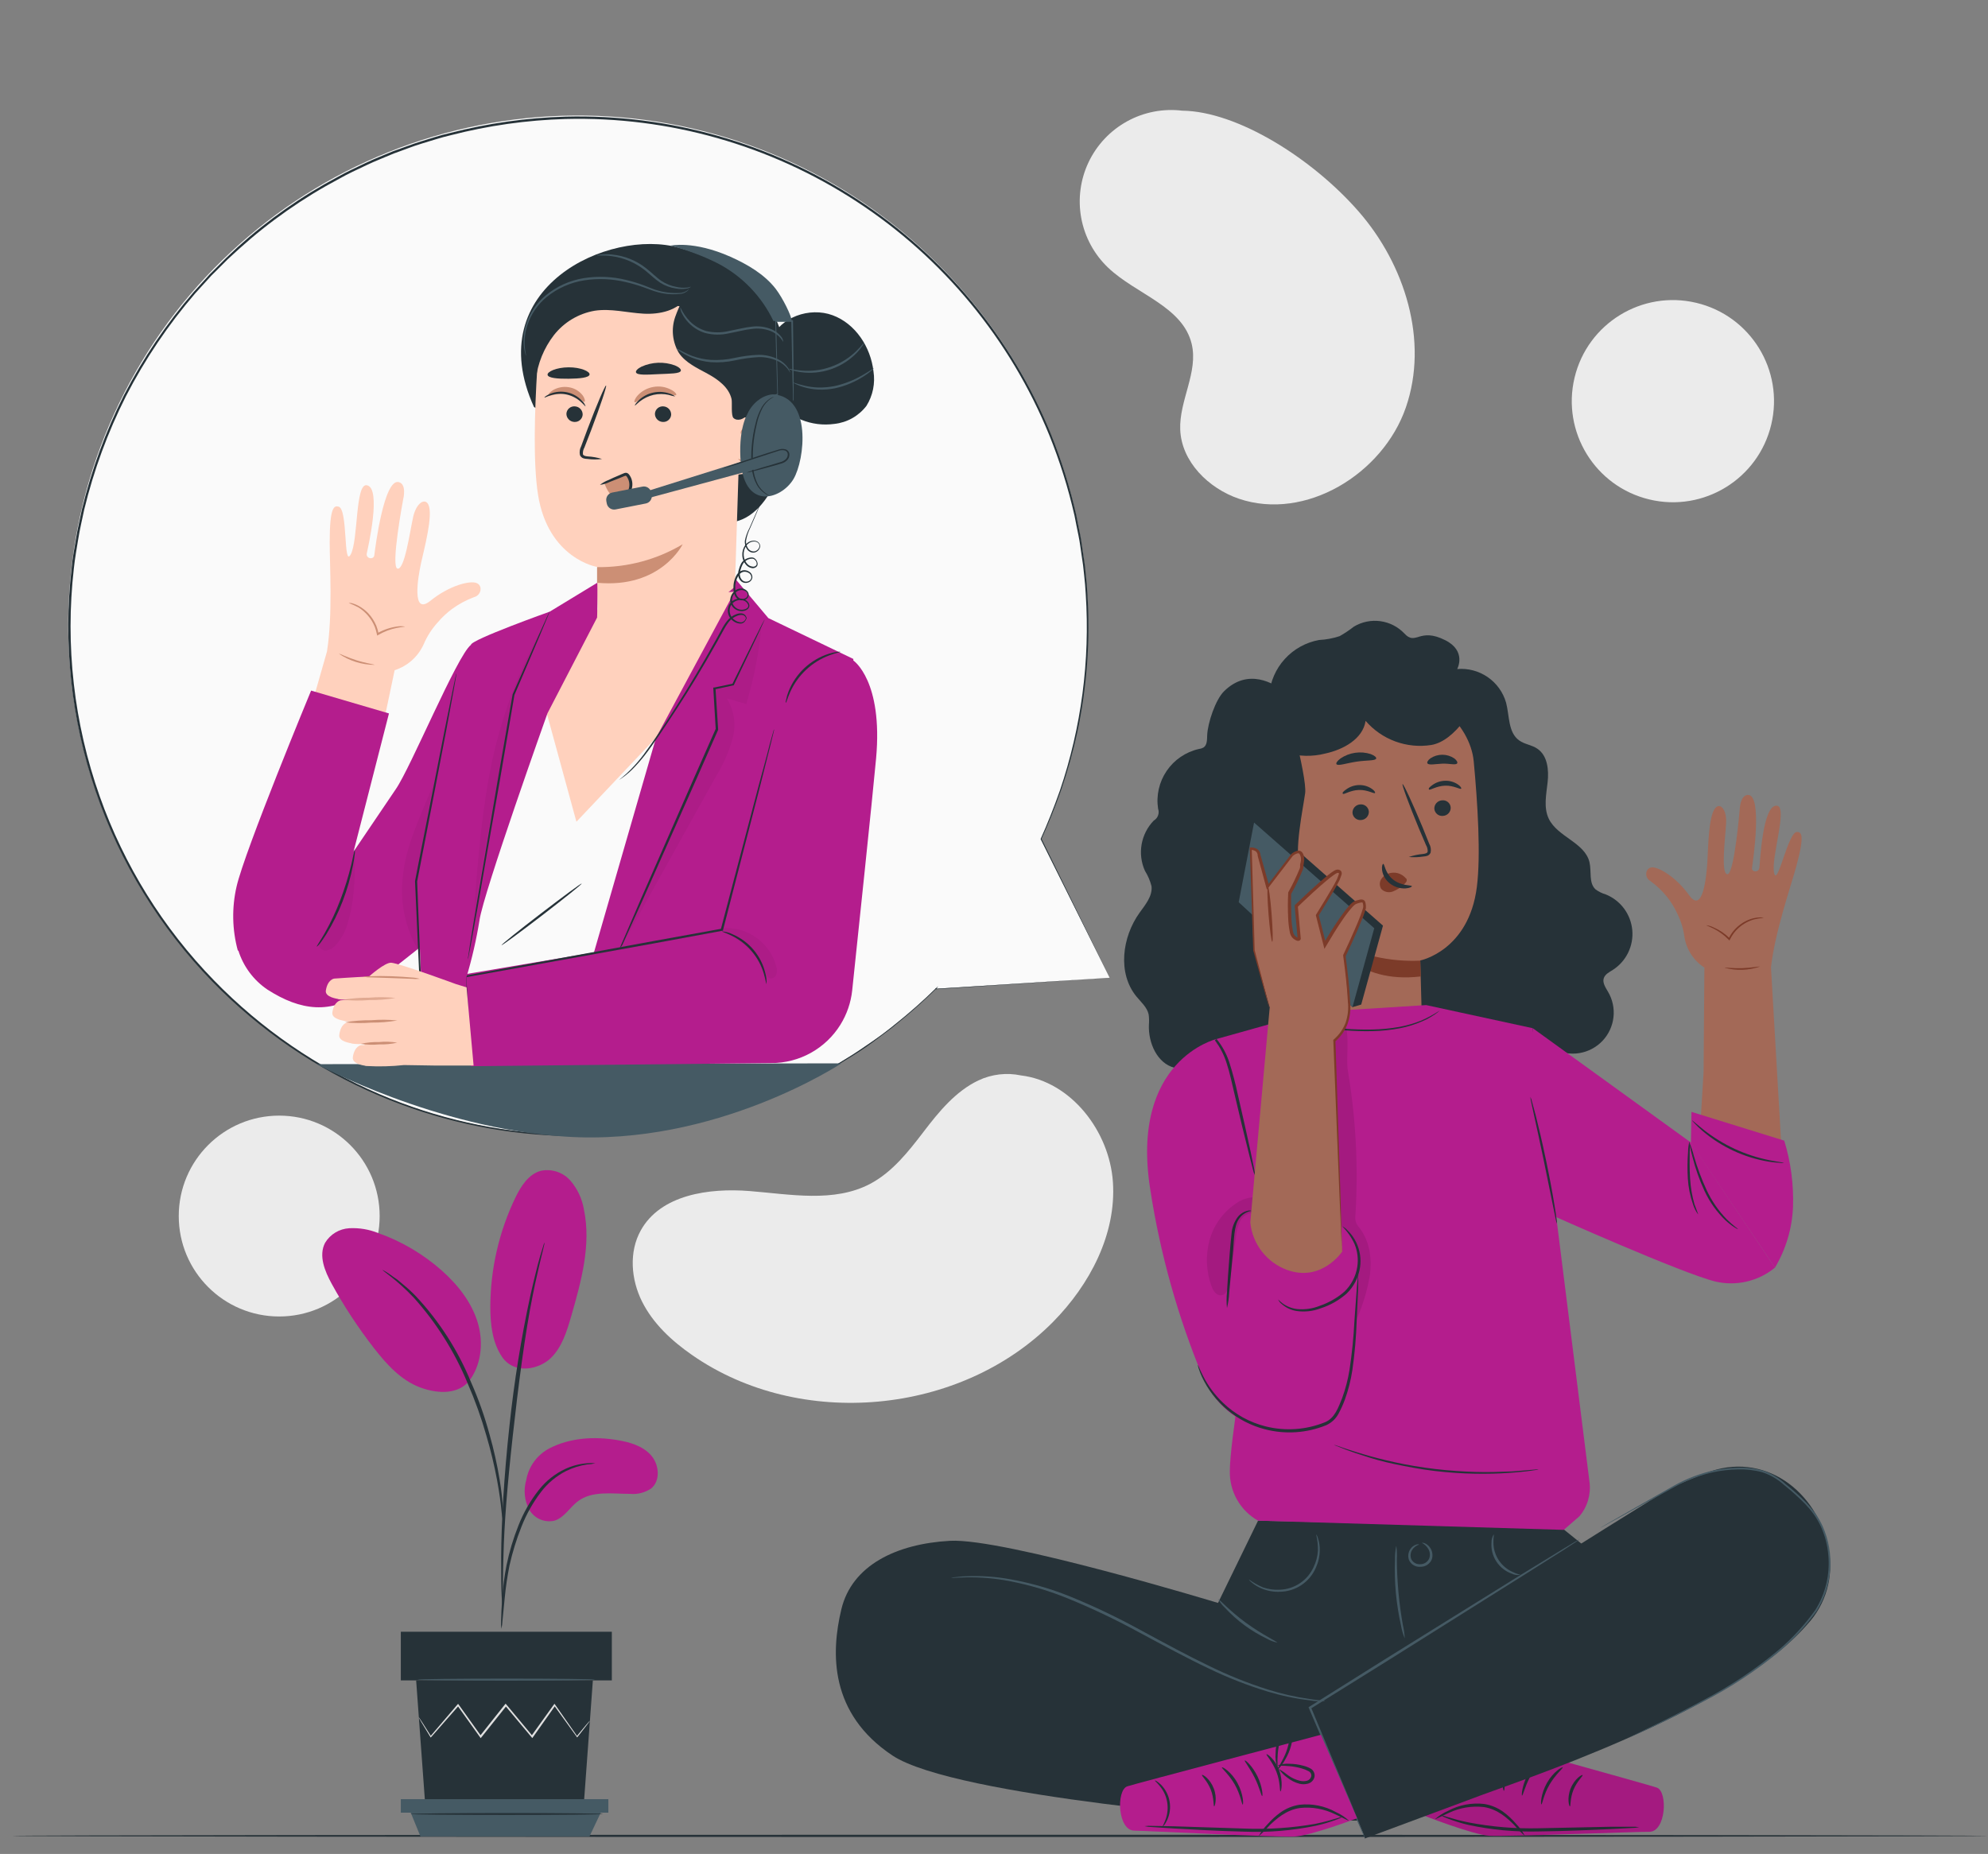 <svg width="119" height="111" viewBox="0 0 119 111" fill="none" xmlns="http://www.w3.org/2000/svg">
<rect x="0" y="0" width="119" height="111" fill="#808080" stroke="none"/>
<path d="M106.025 25.423C106.801 22.172 104.794 18.907 101.543 18.132C98.292 17.356 95.027 19.363 94.251 22.614C93.475 25.865 95.482 29.13 98.734 29.905C101.985 30.681 105.249 28.674 106.025 25.423Z" fill="#EBEBEB"/>
<path d="M66.619 70.781C66.417 67.737 64.117 64.75 61.112 64.388C60.253 64.207 59.357 64.313 58.563 64.689C57.203 65.337 56.203 66.559 55.294 67.75C54.384 68.94 53.416 70.178 52.084 70.881C49.918 72.019 47.309 71.505 44.87 71.311C42.432 71.117 39.542 71.528 38.354 73.671C37.638 74.961 37.772 76.608 38.433 77.929C39.093 79.251 40.218 80.289 41.432 81.131C47.881 85.618 57.512 84.731 63.034 79.146C65.229 76.92 66.826 73.901 66.619 70.781Z" fill="#EBEBEB"/>
<path d="M16.713 78.821C20.034 78.821 22.726 76.129 22.726 72.808C22.726 69.487 20.034 66.795 16.713 66.795C13.392 66.795 10.7 69.487 10.7 72.808C10.7 76.129 13.392 78.821 16.713 78.821Z" fill="#EBEBEB"/>
<path d="M84.154 24.394C85.531 20.408 84.097 15.832 81.322 12.657C78.548 9.481 74.059 6.662 70.763 6.626C69.621 6.488 68.464 6.713 67.457 7.27C66.451 7.827 65.645 8.686 65.154 9.727C64.664 10.767 64.514 11.936 64.725 13.067C64.936 14.197 65.498 15.233 66.331 16.026C68.004 17.618 70.789 18.342 71.332 20.586C71.741 22.28 70.579 23.982 70.647 25.723C70.723 27.643 72.336 29.237 74.156 29.859C78.144 31.212 82.778 28.38 84.154 24.394Z" fill="#EBEBEB"/>
<path d="M119 109.918C119 109.957 92.516 109.986 59.869 109.986C27.222 109.986 0.732 109.957 0.732 109.918C0.732 109.879 27.217 109.85 59.869 109.85C92.521 109.85 119 109.881 119 109.918Z" fill="#263238"/>
<path d="M32.892 86.714C34.127 86.077 35.58 85.993 36.951 86.221C37.688 86.342 38.457 86.562 38.957 87.115C39.458 87.668 39.555 88.644 38.978 89.119C38.607 89.369 38.16 89.483 37.715 89.441C36.639 89.441 35.449 89.239 34.591 89.884C34.104 90.254 33.776 90.865 33.191 91.046C32.898 91.114 32.592 91.084 32.317 90.962C32.043 90.84 31.816 90.632 31.67 90.369C31.391 89.832 31.329 89.207 31.497 88.626C31.567 88.221 31.729 87.838 31.971 87.506C32.213 87.175 32.528 86.904 32.892 86.714Z" fill="#B41D8D"/>
<path d="M30.06 81.252C30.815 82.329 32.284 81.973 32.966 81.315C33.647 80.656 33.933 79.702 34.196 78.792C34.793 76.713 35.397 74.531 34.953 72.415C34.846 71.772 34.564 71.172 34.138 70.679C33.922 70.437 33.646 70.256 33.338 70.154C33.031 70.052 32.701 70.032 32.383 70.097C31.644 70.291 31.183 71.017 30.849 71.707C29.871 73.743 29.358 75.972 29.35 78.231C29.35 79.28 29.468 80.384 30.06 81.252Z" fill="#B41D8D"/>
<path d="M27.989 82.799C28.807 81.826 28.965 80.407 28.598 79.188C28.23 77.969 27.41 76.93 26.46 76.083C25.342 75.09 24.042 74.322 22.632 73.823C22.084 73.604 21.496 73.506 20.907 73.537C20.613 73.554 20.327 73.642 20.075 73.794C19.822 73.947 19.611 74.158 19.459 74.41C19.058 75.181 19.443 76.112 19.86 76.873C20.597 78.215 21.439 79.497 22.378 80.706C23.133 81.677 23.996 82.636 25.144 83.066C26.293 83.496 27.488 83.454 28.097 82.657" fill="#B41D8D"/>
<path d="M30.011 97.523C30.05 97.362 30.073 97.198 30.079 97.032C30.113 96.676 30.157 96.228 30.21 95.695C30.272 95.035 30.368 94.379 30.498 93.728C30.675 92.939 30.914 92.165 31.212 91.413C31.505 90.662 31.903 89.956 32.394 89.315C32.793 88.795 33.304 88.37 33.889 88.072C34.286 87.876 34.712 87.743 35.15 87.679C35.315 87.674 35.478 87.65 35.638 87.608C35.472 87.591 35.305 87.591 35.14 87.608C34.686 87.644 34.242 87.76 33.828 87.952C33.214 88.242 32.676 88.671 32.255 89.205C31.743 89.853 31.331 90.573 31.031 91.342C30.726 92.107 30.489 92.896 30.323 93.702C30.195 94.358 30.107 95.021 30.06 95.687C30.018 96.256 30.003 96.715 29.995 97.035C29.982 97.198 29.988 97.361 30.011 97.523Z" fill="#263238"/>
<path d="M30.103 96.495C30.112 96.419 30.112 96.343 30.103 96.267C30.103 96.096 30.103 95.881 30.103 95.617C30.103 95.053 30.103 94.235 30.134 93.228C30.184 91.209 30.357 89.032 30.693 85.977C31.01 83.093 31.438 79.749 31.886 77.573C31.983 77.077 32.08 76.632 32.172 76.241C32.264 75.85 32.334 75.512 32.405 75.239C32.476 74.966 32.518 74.772 32.557 74.607C32.579 74.535 32.593 74.46 32.597 74.384C32.562 74.452 32.536 74.523 32.518 74.597C32.468 74.759 32.405 74.966 32.329 75.221C32.253 75.475 32.159 75.824 32.067 76.215C31.975 76.605 31.857 77.049 31.752 77.541C31.195 80.116 30.777 82.718 30.499 85.337C30.163 88.403 30.011 91.195 29.998 93.22C29.998 94.229 29.998 95.055 30.032 95.614C30.05 95.876 30.064 96.091 30.074 96.264C30.074 96.342 30.084 96.419 30.103 96.495Z" fill="#263238"/>
<path d="M30.116 91.106C30.135 90.88 30.135 90.653 30.116 90.427C30.078 89.812 30.008 89.199 29.908 88.591C29.76 87.687 29.56 86.791 29.31 85.909C29.018 84.824 28.643 83.763 28.188 82.736C27.41 80.841 26.294 79.103 24.895 77.607C24.648 77.35 24.385 77.109 24.108 76.886C23.987 76.786 23.882 76.686 23.775 76.608L23.476 76.401C23.296 76.262 23.105 76.139 22.904 76.033C22.87 76.078 23.715 76.574 24.779 77.706C26.131 79.215 27.217 80.942 27.989 82.814C28.435 83.837 28.811 84.888 29.116 85.961C29.374 86.835 29.587 87.722 29.754 88.618C29.895 89.383 29.977 90.007 30.016 90.44C30.033 90.664 30.066 90.887 30.116 91.106Z" fill="#263238"/>
<path d="M24.91 100.609L25.45 108.004H34.948L35.488 100.609H24.91Z" fill="#263238"/>
<path d="M36.624 97.696H23.993V100.609H36.624V97.696Z" fill="#263238"/>
<path d="M23.993 107.72V108.528H24.586H36.415V107.72H23.993Z" fill="#455A64"/>
<path d="M25.168 109.952L24.586 108.528H35.961L35.285 109.952H25.168Z" fill="#455A64"/>
<path d="M35.314 103.027C35.301 103.051 35.286 103.074 35.269 103.095L35.128 103.281L34.574 103.992L34.548 104.023L34.525 103.989C34.178 103.509 33.714 102.864 33.166 102.109H33.245C32.838 102.681 32.39 103.321 31.905 104.005L31.863 104.063L31.816 104.008L30.237 102.12H30.329L30.242 102.23L28.821 104.01L28.774 104.068L28.732 104.008L27.384 102.12H27.463L25.813 103.997L25.782 104.031L25.761 103.995L25.236 103.127C25.181 103.032 25.14 102.956 25.103 102.896C25.085 102.87 25.072 102.842 25.064 102.812C25.084 102.835 25.103 102.859 25.119 102.885L25.265 103.108L25.808 103.961H25.756L27.379 102.059L27.421 102.012L27.458 102.062L28.808 103.95H28.716L30.132 102.167L30.221 102.057L30.266 102.002L30.313 102.057L31.887 103.947H31.797L33.15 102.062L33.19 102.007L33.229 102.062L34.559 103.963H34.511L35.086 103.273L35.24 103.095C35.293 103.045 35.311 103.024 35.314 103.027Z" fill="#E0E0E0"/>
<path d="M35.622 100.562C35.622 100.593 33.241 100.62 30.305 100.62C27.368 100.62 24.989 100.593 24.989 100.562C24.989 100.531 27.368 100.502 30.305 100.502C33.241 100.502 35.622 100.528 35.622 100.562Z" fill="#455A64"/>
<path d="M36.103 108.61C36.103 108.641 33.515 108.667 30.334 108.667C27.154 108.667 24.565 108.641 24.565 108.61C24.565 108.578 27.151 108.549 30.334 108.549C33.518 108.549 36.103 108.576 36.103 108.61Z" fill="#263238"/>
<path d="M106.198 52.269C105.991 51.38 107.04 48.306 106.363 48.238C105.501 48.152 105.354 51.647 105.315 51.956C105.275 52.266 104.832 52.219 104.874 51.956C104.937 51.553 105.511 47.601 104.641 47.593C104.158 47.593 104.137 48.466 104.137 48.466C104.137 48.466 103.812 52.36 103.4 52.342C102.989 52.324 103.282 50.108 103.324 49.284C103.366 48.461 102.97 48.039 102.677 48.38C102.249 48.88 102.252 50.889 102.197 51.678C102.142 52.468 101.935 54.741 101.116 53.606C100.298 52.47 99.255 51.894 98.869 51.933C98.484 51.972 98.413 52.528 98.785 52.746C99.168 53.022 99.511 53.349 99.805 53.719C100.038 54.018 100.236 54.343 100.395 54.686C100.613 55.118 100.758 55.583 100.823 56.063C100.879 56.442 101.015 56.804 101.222 57.127C101.429 57.449 101.703 57.724 102.024 57.932L101.976 64.171L101.79 67.244L106.649 68.93L106.009 57.917C106.248 55.801 107.182 53.126 107.52 51.886C108.063 49.906 107.808 49.822 107.567 49.811C107.032 49.793 106.398 53.136 106.198 52.269Z" fill="#A36957"/>
<path d="M105.574 54.951C105.374 54.971 105.175 55.005 104.979 55.051C104.508 55.189 104.092 55.472 103.791 55.861C103.7 55.981 103.621 56.111 103.555 56.246L103.524 56.309L103.477 56.262C103.209 55.988 102.898 55.761 102.556 55.588C102.294 55.46 102.134 55.41 102.137 55.394C102.292 55.415 102.442 55.461 102.583 55.531C102.943 55.687 103.27 55.91 103.548 56.189L103.469 56.205C103.536 56.062 103.617 55.926 103.713 55.801C103.885 55.577 104.096 55.387 104.337 55.239C104.53 55.119 104.742 55.031 104.964 54.977C105.11 54.942 105.261 54.925 105.412 54.925C105.467 54.926 105.522 54.935 105.574 54.951Z" fill="#7C3B29"/>
<path d="M105.335 57.875C104.658 58.104 103.928 58.128 103.237 57.943C103.237 57.912 103.712 57.985 104.286 57.967C104.86 57.948 105.327 57.846 105.335 57.875Z" fill="#7C3B29"/>
<path d="M75.97 41.599C76.038 40.799 76.368 40.045 76.909 39.452C77.449 38.859 78.17 38.461 78.959 38.318C79.378 38.297 79.793 38.219 80.192 38.087C80.489 37.918 80.774 37.727 81.044 37.516C81.518 37.232 82.075 37.117 82.623 37.191C83.171 37.265 83.677 37.523 84.059 37.922C84.757 38.693 84.935 37.539 86.503 38.326C87.814 38.979 87.227 40.057 87.227 40.057C87.873 40.001 88.517 40.172 89.051 40.539C89.585 40.906 89.975 41.448 90.153 42.071C90.361 42.857 90.266 43.854 90.94 44.334C91.263 44.567 91.69 44.596 92.023 44.827C92.637 45.236 92.721 46.101 92.639 46.835C92.558 47.569 92.39 48.351 92.707 49.017C93.232 50.11 94.86 50.441 95.144 51.618C95.277 52.174 95.088 52.864 95.511 53.252C95.696 53.387 95.904 53.489 96.124 53.553C96.558 53.729 96.935 54.021 97.214 54.397C97.493 54.773 97.663 55.218 97.707 55.684C97.75 56.15 97.664 56.618 97.459 57.039C97.254 57.46 96.938 57.816 96.544 58.069C96.326 58.208 96.064 58.331 95.993 58.593C95.922 58.856 96.116 59.141 96.255 59.38C96.527 59.84 96.642 60.376 96.581 60.906C96.521 61.437 96.289 61.934 95.921 62.321C95.553 62.708 95.069 62.964 94.542 63.051C94.015 63.138 93.474 63.05 93.001 62.802C92.573 63.702 91.812 64.4 90.88 64.75C90.457 64.924 89.993 64.969 89.545 64.881C89.195 64.781 88.868 64.611 88.585 64.381C87.203 63.332 85.252 61.735 85.009 60.022" fill="#263238"/>
<path d="M75.937 44.268L75.877 43.041L83.204 41.41C85.472 41.098 87.999 43.3 88.215 45.577C88.453 48.107 88.645 51.206 88.403 53.108C87.916 56.931 85.015 57.505 85.015 57.505L85.118 61.281L76.708 61.648L75.937 44.268Z" fill="#A36957"/>
<path d="M86.838 48.343C86.844 48.47 86.799 48.594 86.713 48.689C86.628 48.784 86.509 48.841 86.382 48.849C86.32 48.857 86.256 48.852 86.196 48.834C86.135 48.817 86.079 48.788 86.03 48.748C85.981 48.708 85.941 48.659 85.911 48.604C85.881 48.548 85.863 48.487 85.858 48.424C85.853 48.297 85.898 48.174 85.984 48.079C86.069 47.985 86.187 47.927 86.314 47.918C86.376 47.91 86.44 47.915 86.501 47.932C86.561 47.95 86.618 47.979 86.667 48.019C86.716 48.058 86.757 48.108 86.786 48.163C86.815 48.219 86.833 48.28 86.838 48.343Z" fill="#263238"/>
<path d="M87.464 47.218C87.404 47.284 87.026 47.022 86.502 47.04C85.978 47.058 85.6 47.331 85.542 47.271C85.485 47.21 85.571 47.126 85.734 47.008C85.957 46.844 86.225 46.752 86.502 46.746C86.774 46.737 87.042 46.814 87.268 46.966C87.433 47.077 87.493 47.189 87.464 47.218Z" fill="#263238"/>
<path d="M81.938 48.587C81.943 48.714 81.898 48.838 81.814 48.933C81.729 49.028 81.611 49.086 81.484 49.096C81.421 49.104 81.358 49.099 81.297 49.082C81.236 49.064 81.18 49.035 81.131 48.995C81.082 48.956 81.041 48.907 81.012 48.851C80.982 48.795 80.965 48.734 80.959 48.671C80.954 48.544 80.999 48.42 81.083 48.325C81.168 48.23 81.286 48.172 81.413 48.162C81.475 48.154 81.539 48.16 81.6 48.177C81.66 48.194 81.716 48.224 81.765 48.263C81.814 48.303 81.855 48.352 81.884 48.408C81.914 48.463 81.932 48.524 81.938 48.587Z" fill="#263238"/>
<path d="M82.307 47.478C82.249 47.543 81.869 47.281 81.345 47.297C80.82 47.312 80.443 47.59 80.385 47.527C80.327 47.465 80.414 47.383 80.579 47.265C80.802 47.102 81.069 47.01 81.345 47.003C81.618 46.994 81.887 47.072 82.113 47.226C82.278 47.333 82.336 47.446 82.307 47.478Z" fill="#263238"/>
<path d="M84.331 51.311C84.606 51.215 84.891 51.154 85.181 51.13C85.315 51.112 85.443 51.081 85.459 50.989C85.466 50.851 85.431 50.714 85.359 50.595C85.223 50.276 85.079 49.94 84.929 49.586C84.334 48.151 83.899 46.964 83.956 46.945C84.014 46.927 84.544 48.065 85.142 49.502C85.283 49.856 85.422 50.194 85.551 50.517C85.642 50.675 85.672 50.862 85.637 51.041C85.62 51.089 85.591 51.133 85.554 51.168C85.516 51.203 85.471 51.229 85.422 51.243C85.349 51.266 85.273 51.279 85.197 51.282C84.91 51.327 84.62 51.337 84.331 51.311Z" fill="#263238"/>
<path d="M85.018 57.516C83.185 57.601 81.363 57.184 79.75 56.309C79.75 56.309 81.119 58.932 85.044 58.462L85.018 57.516Z" fill="#7C3B29"/>
<path d="M84.15 52.583C84.046 52.46 83.913 52.366 83.762 52.309C83.612 52.252 83.449 52.234 83.29 52.258C83.175 52.272 83.063 52.309 82.963 52.367C82.862 52.426 82.775 52.504 82.705 52.596C82.637 52.686 82.598 52.794 82.594 52.906C82.59 53.018 82.62 53.129 82.681 53.223C82.769 53.314 82.882 53.377 83.006 53.404C83.129 53.432 83.258 53.421 83.376 53.375C83.621 53.28 83.845 53.137 84.034 52.956C84.092 52.911 84.141 52.857 84.179 52.796C84.198 52.766 84.208 52.732 84.208 52.697C84.208 52.662 84.198 52.628 84.179 52.599" fill="#7C3B29"/>
<path d="M82.8 51.721C82.883 51.721 82.902 52.284 83.403 52.672C83.904 53.06 84.507 52.982 84.514 53.06C84.514 53.097 84.383 53.176 84.126 53.191C83.794 53.205 83.468 53.102 83.203 52.901C82.948 52.705 82.779 52.418 82.731 52.101C82.7 51.862 82.76 51.721 82.8 51.721Z" fill="#263238"/>
<path d="M82.378 45.414C82.331 45.561 81.806 45.508 81.193 45.603C80.579 45.697 80.086 45.878 80 45.752C79.96 45.692 80.044 45.556 80.241 45.411C80.503 45.233 80.802 45.116 81.117 45.071C81.431 45.025 81.751 45.052 82.053 45.149C82.281 45.238 82.399 45.346 82.378 45.414Z" fill="#263238"/>
<path d="M87.224 45.705C87.135 45.828 86.77 45.705 86.335 45.723C85.9 45.742 85.535 45.828 85.446 45.705C85.406 45.647 85.462 45.524 85.619 45.406C85.831 45.264 86.08 45.188 86.335 45.188C86.59 45.188 86.839 45.264 87.051 45.406C87.208 45.524 87.263 45.645 87.224 45.705Z" fill="#263238"/>
<path d="M88.863 40.912C88.339 42.283 87.122 44.357 85.677 44.604C84.953 44.718 84.211 44.645 83.523 44.392C82.835 44.139 82.222 43.715 81.744 43.159C81.576 44.252 80.401 44.884 79.321 45.118C78.558 45.312 77.757 45.296 77.003 45.073C76.629 44.956 76.29 44.746 76.02 44.462C75.749 44.178 75.556 43.83 75.458 43.45C75.304 42.684 76.308 40.733 77.071 40.566" fill="#263238"/>
<path d="M78.419 61.145C78.416 61.762 78.222 62.363 77.865 62.866C77.507 63.37 77.003 63.75 76.421 63.956C76.475 64.457 76.349 64.961 76.066 65.378C75.783 65.794 75.361 66.097 74.875 66.231C74.389 66.366 73.871 66.323 73.414 66.111C72.957 65.898 72.591 65.531 72.38 65.073C72.297 64.824 72.177 64.59 72.023 64.378C71.619 63.935 70.901 64.079 70.319 63.935C69.27 63.673 68.732 62.451 68.772 61.368C68.791 61.155 68.786 60.941 68.756 60.73C68.661 60.303 68.3 59.999 68.024 59.661C66.886 58.271 67.164 56.113 68.21 54.652C68.559 54.167 68.997 53.65 68.929 53.058C68.846 52.733 68.714 52.424 68.536 52.14C68.312 51.644 68.243 51.092 68.336 50.556C68.43 50.02 68.682 49.524 69.06 49.132C69.18 49.063 69.273 48.954 69.32 48.823C69.368 48.693 69.369 48.55 69.322 48.419C69.201 47.626 69.385 46.817 69.837 46.154C70.288 45.491 70.974 45.023 71.756 44.845C71.852 44.835 71.945 44.806 72.031 44.761C72.267 44.617 72.251 44.281 72.262 44.006C72.296 43.277 72.757 41.89 73.274 41.384C74.711 39.968 76.271 40.925 76.838 41.384C76.838 41.384 78.259 46.505 78.125 47.488C77.991 48.471 77.454 50.934 77.813 52.009C78.172 53.084 78.796 55.297 78.424 56.315C78.052 57.332 78.419 61.145 78.419 61.145Z" fill="#263238"/>
<path d="M87.64 103.798C87.64 103.798 98.743 106.871 99.178 107.029C99.847 107.262 99.734 109.714 98.693 109.675C98.203 109.656 90.166 109.973 89.151 109.911C88.136 109.848 85.073 108.641 85.073 108.641L87.64 103.798Z" fill="#B41D8D"/>
<path d="M92.266 108.033C92.321 108.033 92.397 107.453 92.757 106.842C93.116 106.231 93.575 105.864 93.543 105.82C93.512 105.775 92.972 106.082 92.597 106.751C92.222 107.419 92.219 108.038 92.266 108.033Z" fill="#263238"/>
<path d="M91.107 107.508C91.162 107.508 91.275 106.984 91.571 106.415C91.867 105.846 92.216 105.429 92.174 105.39C92.132 105.35 91.71 105.717 91.406 106.331C91.102 106.945 91.07 107.506 91.107 107.508Z" fill="#263238"/>
<path d="M90.022 107.218C90.079 107.218 90.035 106.662 90.284 106.045C90.533 105.429 90.929 105.049 90.889 104.997C90.85 104.944 90.365 105.298 90.103 105.967C89.841 106.635 89.977 107.233 90.022 107.218Z" fill="#263238"/>
<path d="M90.221 105.791C90.319 105.527 90.359 105.246 90.339 104.965C90.338 104.66 90.3 104.356 90.227 104.06C90.186 103.881 90.13 103.706 90.061 103.536C90.026 103.434 89.965 103.344 89.883 103.274C89.828 103.231 89.759 103.21 89.69 103.213C89.62 103.216 89.554 103.244 89.503 103.292C89.417 103.376 89.364 103.487 89.353 103.607C89.343 103.704 89.338 103.802 89.34 103.9C89.343 104.083 89.365 104.265 89.409 104.443C89.483 104.741 89.597 105.027 89.749 105.293C89.873 105.544 90.043 105.77 90.25 105.959C90.274 105.943 90.088 105.684 89.867 105.23C89.737 104.968 89.639 104.692 89.576 104.407C89.54 104.239 89.522 104.069 89.521 103.898C89.521 103.727 89.521 103.515 89.624 103.434C89.642 103.413 89.667 103.4 89.694 103.398C89.722 103.396 89.749 103.404 89.77 103.421C89.828 103.474 89.87 103.54 89.894 103.615C89.959 103.775 90.015 103.938 90.061 104.105C90.138 104.388 90.187 104.678 90.208 104.97C90.24 105.466 90.19 105.791 90.221 105.791Z" fill="#263238"/>
<path d="M90.205 105.67C89.979 105.576 89.734 105.537 89.49 105.555C89.224 105.555 88.96 105.587 88.703 105.652C88.544 105.686 88.392 105.742 88.249 105.82C88.156 105.863 88.079 105.936 88.032 106.028C87.984 106.119 87.969 106.224 87.987 106.326C88.013 106.422 88.063 106.509 88.134 106.579C88.204 106.649 88.292 106.699 88.388 106.724C88.552 106.765 88.723 106.765 88.886 106.724C89.149 106.658 89.394 106.537 89.608 106.37C89.813 106.236 89.991 106.063 90.132 105.861C89.926 105.982 89.729 106.116 89.542 106.263C89.335 106.403 89.104 106.503 88.86 106.556C88.725 106.589 88.584 106.589 88.448 106.556C88.386 106.539 88.329 106.506 88.283 106.46C88.237 106.414 88.204 106.357 88.186 106.294C88.176 106.232 88.186 106.167 88.216 106.111C88.246 106.056 88.294 106.011 88.351 105.985C88.479 105.915 88.615 105.862 88.755 105.827C88.999 105.759 89.25 105.715 89.503 105.696C89.93 105.657 90.2 105.702 90.205 105.67Z" fill="#263238"/>
<path d="M93.974 108.151C94.026 108.151 93.974 107.668 94.191 107.149C94.409 106.63 94.771 106.323 94.734 106.278C94.697 106.234 94.251 106.499 94.018 107.078C93.785 107.658 93.926 108.172 93.974 108.151Z" fill="#263238"/>
<path d="M86.225 108.675C86.36 108.759 86.504 108.826 86.655 108.877C87.057 109.033 87.47 109.161 87.89 109.26C89.279 109.56 90.699 109.692 92.119 109.653C93.782 109.635 95.282 109.559 96.37 109.514L97.655 109.446C97.814 109.445 97.972 109.428 98.127 109.396C97.97 109.372 97.811 109.364 97.652 109.373H96.365L92.119 109.462C90.713 109.496 89.306 109.38 87.924 109.116C86.857 108.903 86.238 108.631 86.225 108.675Z" fill="#263238"/>
<path d="M85.897 108.919C85.912 108.943 86.216 108.767 86.728 108.541C87.381 108.231 88.107 108.111 88.826 108.193C89.662 108.321 90.257 108.882 90.643 109.273C90.84 109.506 91.054 109.724 91.283 109.926C91.135 109.656 90.952 109.406 90.74 109.184C90.521 108.927 90.274 108.695 90.003 108.494C89.664 108.243 89.27 108.077 88.854 108.009C88.101 107.918 87.338 108.063 86.67 108.423C86.388 108.547 86.127 108.714 85.897 108.919Z" fill="#263238"/>
<g opacity="0.3">
<path opacity="0.3" d="M87.64 103.798C87.64 103.798 98.743 106.871 99.178 107.029C99.847 107.262 99.734 109.714 98.693 109.675C98.203 109.656 90.166 109.973 89.151 109.911C88.136 109.848 85.073 108.641 85.073 108.641L87.64 103.798Z" fill="black"/>
</g>
<path d="M75.306 91.046L72.909 95.971C72.909 95.971 60.094 92.074 56.866 92.252C53.638 92.431 50.992 93.729 50.363 96.351C49.734 98.973 49.65 102.592 53.418 105.104C57.186 107.616 75.906 109.003 75.906 109.003H83.314L95.424 93.036L93.473 91.463L75.306 91.046Z" fill="#263238"/>
<path d="M79.335 101.858C79.254 101.867 79.172 101.867 79.091 101.858C78.934 101.858 78.698 101.858 78.397 101.802C77.546 101.702 76.705 101.526 75.885 101.278C74.67 100.909 73.486 100.445 72.344 99.891C71.049 99.28 69.667 98.527 68.215 97.749C66.854 97.004 65.453 96.334 64.019 95.743C62.852 95.26 61.64 94.897 60.4 94.659C59.565 94.5 58.715 94.427 57.864 94.439C57.563 94.439 57.34 94.463 57.17 94.466C57.089 94.473 57.007 94.473 56.926 94.466C57.005 94.447 57.086 94.435 57.167 94.431C57.327 94.418 57.558 94.376 57.862 94.374C58.719 94.338 59.577 94.395 60.421 94.544C61.672 94.765 62.897 95.116 64.074 95.593C65.51 96.18 66.91 96.849 68.27 97.596C69.722 98.383 71.099 99.13 72.386 99.747C73.52 100.304 74.694 100.776 75.898 101.157C76.709 101.413 77.541 101.602 78.383 101.721C78.682 101.774 78.908 101.784 79.073 101.808C79.162 101.817 79.249 101.834 79.335 101.858Z" fill="#455A64"/>
<path d="M88.092 107.697C90.473 106.761 103.563 102.597 108.196 97.242C108.741 96.653 109.14 95.943 109.36 95.171C109.58 94.399 109.615 93.586 109.463 92.798C108.818 89.226 105.529 86.845 102.121 88.193C101.635 88.387 100.524 88.82 100.057 89.069C98.788 89.751 78.195 102.812 78.195 102.812C78.195 102.812 81.782 109.808 81.693 110.076L88.092 107.697Z" fill="#263238"/>
<path d="M94.54 92.171C94.524 92.188 94.505 92.203 94.485 92.216L94.312 92.334L93.641 92.772L91.153 94.345L82.919 99.521L78.445 102.309L78.474 102.217C79.428 104.509 80.239 106.465 80.834 107.86C81.112 108.544 81.335 109.09 81.492 109.48C81.563 109.659 81.618 109.803 81.663 109.913C81.685 109.962 81.701 110.013 81.713 110.065C81.684 110.02 81.659 109.973 81.639 109.924C81.592 109.816 81.529 109.674 81.448 109.499L80.75 107.897C80.157 106.504 79.326 104.558 78.351 102.275L78.327 102.217L78.38 102.183L82.837 99.385L91.092 94.253L93.607 92.714L94.294 92.299L94.475 92.197C94.517 92.179 94.538 92.168 94.54 92.171Z" fill="#455A64"/>
<path d="M76.454 98.346C76.241 98.302 76.036 98.225 75.846 98.118C75.374 97.892 74.923 97.622 74.501 97.313C74.078 97 73.685 96.649 73.326 96.264C73.167 96.115 73.032 95.943 72.925 95.753C72.962 95.719 73.617 96.461 74.595 97.171C75.573 97.882 76.475 98.302 76.454 98.346Z" fill="#455A64"/>
<path d="M83.582 92.543C83.616 92.814 83.626 93.088 83.613 93.361C83.613 93.867 83.642 94.562 83.71 95.328C83.778 96.094 83.886 96.783 83.972 97.282C84.034 97.549 84.073 97.821 84.088 98.094C83.982 97.842 83.905 97.578 83.86 97.308C83.571 96.018 83.451 94.695 83.503 93.374C83.498 93.095 83.524 92.816 83.582 92.543Z" fill="#455A64"/>
<path d="M85.113 92.373C85.113 92.373 85.176 92.357 85.276 92.394C85.415 92.452 85.533 92.552 85.614 92.68C85.678 92.776 85.72 92.885 85.737 92.999C85.755 93.113 85.746 93.23 85.714 93.341C85.663 93.478 85.571 93.597 85.45 93.68C85.33 93.764 85.186 93.808 85.04 93.807C84.895 93.822 84.749 93.79 84.623 93.717C84.497 93.643 84.398 93.532 84.34 93.398C84.301 93.289 84.289 93.172 84.304 93.057C84.32 92.942 84.362 92.833 84.429 92.737C84.514 92.611 84.641 92.518 84.788 92.475C84.841 92.456 84.898 92.456 84.951 92.475C84.775 92.531 84.624 92.647 84.526 92.803C84.477 92.884 84.447 92.976 84.439 93.07C84.43 93.165 84.443 93.26 84.476 93.348C84.527 93.45 84.607 93.533 84.707 93.587C84.806 93.641 84.919 93.664 85.032 93.653C85.144 93.651 85.254 93.617 85.348 93.553C85.441 93.49 85.513 93.4 85.556 93.296C85.586 93.206 85.597 93.11 85.587 93.015C85.578 92.92 85.549 92.828 85.501 92.745C85.41 92.587 85.275 92.458 85.113 92.373Z" fill="#455A64"/>
<path d="M78.78 91.854C78.833 91.927 78.871 92.01 78.893 92.098C78.97 92.331 79.006 92.576 79 92.821C78.996 93.184 78.914 93.541 78.762 93.87C78.581 94.287 78.285 94.644 77.908 94.898C77.531 95.151 77.089 95.292 76.635 95.302C76.268 95.32 75.901 95.259 75.56 95.124C75.332 95.034 75.119 94.908 74.931 94.751C74.858 94.697 74.796 94.631 74.747 94.555C75.01 94.75 75.297 94.913 75.599 95.04C75.929 95.154 76.279 95.201 76.627 95.179C77.053 95.161 77.465 95.026 77.818 94.788C78.171 94.55 78.452 94.219 78.628 93.831C78.782 93.518 78.871 93.177 78.89 92.829C78.895 92.501 78.858 92.173 78.78 91.854Z" fill="#455A64"/>
<path d="M90.994 94.292C90.829 94.318 90.66 94.294 90.509 94.224C90.125 94.091 89.796 93.835 89.573 93.494C89.35 93.154 89.247 92.749 89.279 92.344C89.276 92.177 89.323 92.013 89.413 91.872C89.439 91.872 89.389 92.058 89.395 92.347C89.394 92.723 89.503 93.091 89.709 93.405C89.914 93.72 90.207 93.968 90.551 94.119C90.808 94.253 90.997 94.266 90.994 94.292Z" fill="#455A64"/>
<path d="M97.398 104.084C97.398 104.084 97.421 104.068 97.476 104.042L97.71 103.927L98.617 103.489C99.404 103.106 100.544 102.555 101.918 101.813C103.543 100.97 105.071 99.952 106.476 98.779C107.295 98.078 108.026 97.281 108.655 96.406C109.273 95.425 109.549 94.267 109.442 93.112C109.393 92.53 109.247 91.96 109.009 91.426C108.892 91.167 108.75 90.92 108.587 90.687C108.422 90.458 108.241 90.241 108.047 90.037C107.66 89.645 107.251 89.276 106.822 88.933C106.438 88.578 105.983 88.31 105.487 88.146C105.005 88.016 104.505 87.961 104.006 87.981C103.533 87.989 103.061 88.04 102.598 88.135C101.767 88.316 100.967 88.618 100.225 89.032L96.986 90.829L96.102 91.314L95.872 91.437L95.793 91.476C95.816 91.458 95.841 91.442 95.866 91.429L96.092 91.295L96.965 90.792C97.726 90.359 98.822 89.727 100.19 88.956C100.937 88.534 101.742 88.225 102.579 88.038C103.048 87.941 103.525 87.886 104.003 87.876C104.512 87.855 105.021 87.911 105.514 88.041C106.025 88.21 106.493 88.488 106.888 88.854C107.32 89.201 107.732 89.572 108.123 89.966C108.32 90.173 108.504 90.393 108.673 90.624C108.841 90.864 108.986 91.118 109.106 91.384C109.465 92.196 109.62 93.084 109.556 93.97C109.492 94.855 109.211 95.712 108.739 96.464C108.104 97.346 107.366 98.148 106.539 98.853C105.126 100.027 103.588 101.042 101.953 101.879C100.571 102.613 99.425 103.156 98.633 103.525L97.718 103.945L97.476 104.05L97.398 104.084Z" fill="#455A64"/>
<path d="M79.066 103.866C79.066 103.866 67.927 106.803 67.478 106.952C66.807 107.18 66.888 109.632 67.929 109.606C68.422 109.606 76.454 110.012 77.469 109.96C78.484 109.908 81.232 108.864 81.232 108.864L79.066 103.866Z" fill="#B41D8D"/>
<path d="M74.388 108.046C74.333 108.046 74.265 107.464 73.914 106.848C73.562 106.231 73.106 105.859 73.143 105.817C73.179 105.775 73.709 106.079 74.076 106.758C74.443 107.438 74.436 108.051 74.388 108.046Z" fill="#263238"/>
<path d="M75.552 107.535C75.497 107.535 75.392 107.01 75.103 106.433C74.815 105.856 74.472 105.439 74.511 105.403C74.55 105.366 74.972 105.736 75.271 106.352C75.57 106.968 75.599 107.532 75.552 107.535Z" fill="#263238"/>
<path d="M76.649 107.257C76.594 107.257 76.649 106.701 76.405 106.082C76.161 105.463 75.773 105.075 75.812 105.033C75.852 104.991 76.337 105.34 76.578 106.014C76.819 106.688 76.688 107.275 76.649 107.257Z" fill="#263238"/>
<path d="M76.462 105.823C76.368 105.557 76.331 105.275 76.355 104.994C76.359 104.688 76.401 104.385 76.478 104.089C76.523 103.915 76.58 103.744 76.648 103.578C76.684 103.476 76.747 103.385 76.829 103.316C76.886 103.274 76.955 103.253 77.025 103.257C77.095 103.261 77.162 103.291 77.212 103.339C77.297 103.423 77.347 103.535 77.354 103.654C77.365 103.751 77.369 103.85 77.367 103.948C77.361 104.131 77.336 104.313 77.291 104.49C77.213 104.787 77.095 105.071 76.939 105.335C76.812 105.586 76.64 105.81 76.431 105.998C76.407 105.98 76.596 105.723 76.822 105.272C76.956 105.012 77.057 104.736 77.123 104.451C77.161 104.285 77.181 104.115 77.183 103.945C77.183 103.775 77.183 103.56 77.086 103.478C77.069 103.457 77.043 103.444 77.016 103.441C76.989 103.438 76.961 103.446 76.939 103.463C76.884 103.517 76.842 103.583 76.816 103.657C76.748 103.815 76.69 103.978 76.643 104.144C76.561 104.427 76.508 104.717 76.486 105.01C76.447 105.503 76.494 105.817 76.462 105.823Z" fill="#263238"/>
<path d="M76.478 105.71C76.706 105.617 76.952 105.58 77.197 105.602C77.463 105.604 77.727 105.641 77.984 105.71C78.142 105.745 78.295 105.802 78.437 105.88C78.53 105.928 78.604 106.006 78.648 106.101C78.692 106.196 78.704 106.303 78.681 106.405C78.655 106.5 78.604 106.587 78.533 106.656C78.462 106.724 78.374 106.773 78.277 106.795C78.114 106.837 77.942 106.837 77.779 106.795C77.517 106.727 77.272 106.603 77.061 106.433C76.86 106.291 76.688 106.114 76.552 105.909C76.757 106.029 76.952 106.165 77.137 106.315C77.342 106.458 77.573 106.561 77.816 106.62C77.951 106.652 78.092 106.652 78.228 106.62C78.29 106.603 78.348 106.57 78.394 106.524C78.44 106.478 78.473 106.42 78.49 106.357C78.501 106.295 78.492 106.23 78.463 106.174C78.434 106.117 78.387 106.072 78.33 106.045C78.203 105.976 78.068 105.921 77.929 105.883C77.685 105.811 77.434 105.765 77.181 105.744C76.757 105.697 76.484 105.739 76.478 105.71Z" fill="#263238"/>
<path d="M72.681 108.151C72.626 108.151 72.681 107.671 72.474 107.146C72.267 106.622 71.908 106.315 71.95 106.271C71.992 106.226 72.43 106.496 72.655 107.078C72.881 107.66 72.715 108.164 72.681 108.151Z" fill="#263238"/>
<path d="M80.422 108.751C80.285 108.832 80.14 108.898 79.989 108.948C79.585 109.1 79.17 109.222 78.749 109.315C77.354 109.603 75.929 109.721 74.506 109.666C72.841 109.627 71.344 109.533 70.258 109.475L68.97 109.391C68.812 109.389 68.655 109.37 68.501 109.336C68.658 109.314 68.817 109.309 68.976 109.32L70.263 109.344L74.508 109.48C75.919 109.537 77.332 109.443 78.722 109.2C79.795 108.982 80.409 108.717 80.422 108.751Z" fill="#263238"/>
<path d="M80.747 109.008C80.731 109.035 80.429 108.854 79.918 108.623C79.268 108.302 78.541 108.172 77.82 108.248C76.981 108.363 76.381 108.919 75.985 109.297C75.784 109.527 75.568 109.743 75.337 109.942C75.489 109.674 75.675 109.426 75.89 109.205C76.112 108.951 76.362 108.724 76.635 108.526C76.977 108.279 77.372 108.118 77.789 108.054C78.543 107.972 79.304 108.126 79.968 108.494C80.253 108.624 80.516 108.797 80.747 109.008Z" fill="#263238"/>
<path d="M69.603 109.352C69.584 109.339 69.681 109.192 69.771 108.935C69.893 108.601 69.925 108.242 69.865 107.891C69.805 107.541 69.654 107.213 69.427 106.94C69.257 106.727 69.118 106.622 69.131 106.604C69.144 106.586 69.306 106.664 69.508 106.866C69.772 107.139 69.948 107.485 70.012 107.859C70.077 108.233 70.027 108.618 69.87 108.964C69.747 109.237 69.616 109.362 69.603 109.352Z" fill="#263238"/>
<path d="M78.552 60.602L72.825 62.207L74.687 80.025C74.687 80.025 73.617 86.386 73.617 88.057C73.6 88.661 73.748 89.259 74.046 89.786C74.343 90.313 74.779 90.748 75.306 91.046L93.604 91.597L94.537 90.789C94.776 90.51 94.953 90.184 95.058 89.832C95.163 89.48 95.194 89.111 95.148 88.746L91.739 61.559L85.37 60.177L78.552 60.602Z" fill="#B41D8D"/>
<path d="M74.707 80.004C74.692 79.959 74.681 79.914 74.673 79.867L74.597 79.477C74.532 79.125 74.442 78.638 74.335 78.04C74.12 76.812 73.829 75.139 73.504 73.291C73.179 71.442 72.911 69.761 72.704 68.534C72.61 67.934 72.531 67.443 72.473 67.089C72.45 66.927 72.431 66.796 72.415 66.696C72.41 66.65 72.41 66.603 72.415 66.557C72.429 66.602 72.441 66.647 72.45 66.693C72.468 66.793 72.494 66.921 72.526 67.081C72.589 67.433 72.68 67.923 72.788 68.521C73.003 69.746 73.297 71.421 73.619 73.272L74.421 78.026C74.516 78.627 74.595 79.117 74.65 79.471C74.673 79.634 74.694 79.762 74.707 79.865C74.714 79.911 74.714 79.958 74.707 80.004Z" fill="#263238"/>
<path d="M86.183 60.502C86.101 60.579 86.013 60.649 85.921 60.712C85.832 60.775 85.716 60.84 85.588 60.922C85.459 61.003 85.299 61.082 85.118 61.155C84.697 61.337 84.258 61.474 83.807 61.562C83.263 61.667 82.71 61.726 82.155 61.737C81.601 61.749 81.046 61.733 80.493 61.687C80.04 61.66 79.59 61.6 79.145 61.509C78.844 61.448 78.552 61.351 78.275 61.221C78.177 61.171 78.104 61.132 78.054 61.1L77.983 61.05C78.088 61.089 78.19 61.132 78.29 61.181C78.571 61.297 78.863 61.385 79.161 61.444C79.604 61.524 80.051 61.575 80.501 61.596C81.007 61.63 81.568 61.653 82.153 61.64C82.703 61.63 83.252 61.575 83.794 61.478C84.236 61.396 84.668 61.269 85.084 61.1C85.467 60.932 85.835 60.732 86.183 60.502Z" fill="#263238"/>
<path d="M92.099 87.981C92.059 87.996 92.018 88.005 91.975 88.007L91.616 88.059C91.459 88.08 91.267 88.107 91.044 88.125C90.822 88.143 90.565 88.175 90.284 88.188C89.72 88.23 89.046 88.246 88.299 88.235C87.552 88.225 86.726 88.169 85.874 88.07C85.021 87.97 84.206 87.808 83.477 87.658C82.748 87.509 82.097 87.317 81.557 87.134C81.295 87.055 81.033 86.966 80.834 86.892C80.634 86.819 80.44 86.754 80.309 86.693L79.971 86.559C79.93 86.547 79.891 86.528 79.856 86.504C79.898 86.512 79.939 86.523 79.979 86.538L80.322 86.656C80.472 86.709 80.653 86.772 80.868 86.837C81.083 86.903 81.321 86.987 81.594 87.063C82.132 87.225 82.782 87.393 83.511 87.553C84.24 87.713 85.045 87.85 85.9 87.952C86.755 88.054 87.57 88.104 88.315 88.128C89.059 88.151 89.731 88.127 90.292 88.104C90.575 88.104 90.816 88.07 91.052 88.054C91.288 88.038 91.467 88.023 91.624 88.007L91.986 87.975L92.099 87.981Z" fill="#263238"/>
<path d="M94.217 72.706C94.178 72.627 94.148 72.543 94.128 72.457C94.081 72.297 94.013 72.061 93.934 71.77C93.774 71.191 93.572 70.38 93.37 69.484C93.168 68.587 93.013 67.766 92.909 67.173C92.859 66.874 92.819 66.636 92.796 66.468C92.778 66.382 92.769 66.294 92.77 66.206C92.802 66.29 92.825 66.378 92.838 66.468C92.874 66.654 92.924 66.888 92.985 67.165C93.105 67.756 93.276 68.571 93.475 69.468C93.674 70.365 93.866 71.175 93.999 71.76C94.062 72.038 94.117 72.271 94.162 72.455C94.188 72.537 94.206 72.621 94.217 72.706Z" fill="#263238"/>
<g opacity="0.3">
<path opacity="0.3" d="M80.55 61.41C80.781 62.196 80.566 63.368 80.679 64.079C81.16 66.931 81.314 69.828 81.138 72.714C81.115 72.871 81.125 73.031 81.166 73.183C81.226 73.315 81.305 73.437 81.4 73.545C81.979 74.311 82.129 75.334 82.011 76.288C81.856 77.239 81.577 78.165 81.182 79.044C81.164 78.276 81.203 77.125 81.263 76.359C81.263 76.204 81.355 76.304 81.358 76.149C81.384 75.226 81.229 74.371 80.571 73.713C80.431 73.593 80.307 73.455 80.204 73.302C80.133 73.146 80.091 72.979 80.081 72.808C79.682 69.587 79.41 66.353 79.265 63.106C79.237 62.925 79.274 62.739 79.37 62.582C79.476 62.482 79.596 62.399 79.727 62.335C79.989 62.173 80.131 61.884 80.398 61.756" fill="black"/>
</g>
<path d="M72.825 62.207C72.825 62.207 67.596 63.439 68.863 71.275C69.455 75.095 70.503 78.831 71.983 82.403C72.841 84.42 74.781 85.812 76.966 85.524C77.915 85.4 78.854 85.55 79.491 85.167C80.456 84.585 80.875 82.624 81.064 80.51C81.187 79.068 81.138 77.568 81.326 76.338C81.638 74.329 80.718 73.383 79.538 73.147L74.899 72.226L74.637 74.67L72.825 62.207Z" fill="#B41D8D"/>
<path d="M76.507 77.804C76.52 77.804 76.596 77.898 76.769 78.032C77.022 78.218 77.32 78.337 77.632 78.375C78.097 78.423 78.567 78.357 79.001 78.181C79.544 77.996 80.047 77.707 80.48 77.329C80.89 76.933 81.159 76.414 81.245 75.85C81.318 75.389 81.261 74.917 81.083 74.487C80.903 74.091 80.653 73.731 80.346 73.425C80.455 73.475 80.553 73.548 80.634 73.637C80.873 73.859 81.065 74.127 81.201 74.424C81.408 74.874 81.482 75.375 81.413 75.866C81.329 76.47 81.045 77.029 80.605 77.452C80.155 77.848 79.629 78.147 79.058 78.331C78.598 78.507 78.101 78.563 77.613 78.493C77.284 78.442 76.975 78.297 76.725 78.076C76.63 78.005 76.555 77.911 76.507 77.804Z" fill="#263238"/>
<path d="M71.703 81.716C71.722 81.716 71.803 81.963 72.018 82.388C72.322 82.984 72.725 83.524 73.208 83.987C73.922 84.676 74.805 85.164 75.768 85.403C76.944 85.696 78.183 85.609 79.308 85.154C79.9 84.915 80.115 84.257 80.341 83.706C80.54 83.157 80.688 82.59 80.781 82.013C80.93 81.029 81.029 80.038 81.078 79.044C81.138 78.213 81.188 77.531 81.224 77.028C81.245 76.807 81.261 76.626 81.274 76.48C81.276 76.416 81.286 76.352 81.303 76.291C81.313 76.354 81.313 76.419 81.303 76.482C81.303 76.629 81.303 76.81 81.303 77.033C81.279 77.536 81.251 78.218 81.211 79.052C81.18 80.054 81.093 81.054 80.949 82.047C80.859 82.636 80.712 83.216 80.511 83.777C80.403 84.076 80.272 84.366 80.121 84.645C79.958 84.948 79.7 85.189 79.386 85.33C78.221 85.805 76.933 85.891 75.715 85.573C74.893 85.36 74.128 84.967 73.476 84.423C72.823 83.879 72.299 83.197 71.942 82.427C71.863 82.257 71.796 82.081 71.74 81.902C71.72 81.842 71.708 81.779 71.703 81.716Z" fill="#263238"/>
<path d="M73.446 78.318C73.414 78.005 73.414 77.689 73.446 77.376C73.478 76.797 73.533 75.997 73.604 75.113C73.643 74.67 73.672 74.253 73.719 73.868C73.745 73.513 73.869 73.173 74.076 72.884C74.222 72.69 74.432 72.553 74.668 72.496C74.753 72.465 74.846 72.465 74.93 72.496C74.93 72.515 74.836 72.496 74.689 72.559C74.482 72.635 74.304 72.773 74.18 72.955C73.84 73.406 73.879 74.245 73.79 75.121C73.701 75.997 73.643 76.802 73.58 77.379C73.565 77.695 73.52 78.01 73.446 78.318Z" fill="#263238"/>
<path d="M75.075 69.992C75.027 69.746 74.954 69.387 74.859 68.944C74.671 68.06 74.398 66.846 74.086 65.498C73.952 64.861 73.785 64.232 73.588 63.612C73.422 63.099 73.163 62.622 72.822 62.204L72.72 62.286C73.035 62.701 73.275 63.169 73.428 63.667C73.614 64.226 73.745 64.868 73.905 65.54C74.217 66.882 74.511 68.097 74.734 68.972C74.844 69.41 74.936 69.759 74.996 70.008C75.022 70.137 75.064 70.262 75.122 70.38C75.12 70.25 75.105 70.12 75.075 69.992Z" fill="#263238"/>
<g opacity="0.3">
<path opacity="0.3" d="M75.125 71.678C74.702 71.685 74.291 71.825 73.95 72.077C73.186 72.603 72.634 73.383 72.393 74.279C72.158 75.175 72.2 76.12 72.513 76.991C72.61 77.253 72.794 77.568 73.08 77.555C73.418 77.541 73.552 77.122 73.604 76.789C73.734 75.866 73.863 74.942 73.992 74.017C74.017 73.701 74.1 73.391 74.236 73.105C74.308 72.963 74.416 72.843 74.551 72.757C74.685 72.672 74.84 72.626 74.999 72.622L75.086 71.633" fill="black"/>
</g>
<path d="M106.248 75.897C106.903 74.796 107.274 73.549 107.328 72.268C107.375 70.923 107.198 69.58 106.804 68.293L101.25 66.57L101.216 68.427L106.248 75.897Z" fill="#B41D8D"/>
<path d="M101.227 68.414L91.75 61.559V62.034L92.773 72.704C92.773 72.704 100.608 76.212 102.682 76.729C103.301 76.873 103.944 76.873 104.563 76.728C105.181 76.584 105.758 76.299 106.248 75.895L101.227 68.414Z" fill="#B41D8D"/>
<path d="M104.035 73.595C103.958 73.568 103.885 73.529 103.82 73.48C103.633 73.36 103.458 73.224 103.295 73.073C102.767 72.568 102.339 71.969 102.031 71.306C101.726 70.648 101.483 69.962 101.308 69.258C101.237 68.996 101.187 68.77 101.153 68.618C101.13 68.541 101.118 68.46 101.116 68.38C101.233 68.656 101.328 68.941 101.402 69.232C101.602 69.922 101.854 70.596 102.155 71.248C102.457 71.897 102.865 72.491 103.363 73.005C103.754 73.393 104.048 73.574 104.035 73.595Z" fill="#263238"/>
<path d="M106.788 69.622C106.707 69.635 106.624 69.635 106.542 69.622C106.32 69.611 106.098 69.587 105.878 69.552C104.416 69.311 103.047 68.677 101.919 67.716C101.748 67.572 101.586 67.418 101.434 67.255C101.326 67.139 101.271 67.071 101.279 67.066C101.287 67.061 101.541 67.294 101.979 67.643C102.551 68.093 103.172 68.475 103.83 68.783C104.49 69.088 105.182 69.315 105.894 69.46C106.442 69.57 106.788 69.604 106.788 69.622Z" fill="#263238"/>
<path d="M101.643 72.704C101.511 72.526 101.411 72.327 101.346 72.116C101.17 71.615 101.064 71.091 101.032 70.561C101 70.037 101.004 69.511 101.045 68.988C101.047 68.769 101.074 68.552 101.126 68.34C101.153 68.557 101.158 68.775 101.142 68.993C101.142 69.397 101.126 69.953 101.168 70.566C101.198 71.086 101.286 71.6 101.43 72.1C101.559 72.468 101.664 72.693 101.643 72.704Z" fill="#263238"/>
<path d="M91.608 65.671C91.651 65.763 91.683 65.86 91.705 65.959C91.76 66.148 91.834 66.423 91.923 66.764C92.096 67.446 92.319 68.392 92.539 69.441C92.76 70.49 92.935 71.45 93.048 72.145C93.106 72.491 93.148 72.772 93.171 72.968C93.193 73.068 93.202 73.17 93.198 73.272C93.161 73.177 93.134 73.078 93.119 72.976L92.954 72.161C92.807 71.442 92.615 70.506 92.406 69.47C92.196 68.434 91.983 67.504 91.829 66.788C91.76 66.465 91.7 66.192 91.653 65.972C91.626 65.874 91.611 65.773 91.608 65.671Z" fill="#263238"/>
<path d="M74.842 73.192L76.001 60.343L79.85 61.861L80.346 74.93C80.346 74.93 79.113 76.792 77.034 76.029C76.439 75.809 75.918 75.427 75.53 74.925C75.142 74.424 74.904 73.823 74.842 73.192Z" fill="#A36957"/>
<path d="M75.588 49.093L82.784 55.42L81.481 60.146L80.959 60.3L74.668 53.863L75.067 49.248L75.588 49.093Z" fill="#263238"/>
<path d="M75.067 49.248L82.262 55.575L80.959 60.3L74.147 54.018L75.067 49.248Z" fill="#455A64"/>
<path d="M80.013 62.275C80.453 61.789 80.709 61.163 80.734 60.508C80.718 59.54 80.45 57.209 80.45 57.209C80.45 57.209 81.701 54.587 81.67 54.227C81.638 53.868 81.581 53.884 81.145 54.025C80.71 54.167 79.31 56.564 79.31 56.564L78.853 54.786C78.853 54.786 80.013 52.919 80.104 52.657C80.196 52.394 80.348 52.182 80.06 52.158C79.771 52.135 77.592 54.243 77.592 54.243L77.768 56.191C77.768 56.191 77.723 56.346 77.411 56.073C77.099 55.801 77.178 53.475 77.178 53.475C77.178 53.475 77.92 52.098 77.902 51.901C77.883 51.705 78.035 51.487 77.902 51.146C77.768 50.805 77.327 51.199 77.327 51.199L75.862 53.084L75.337 51.212C75.337 51.212 75.358 50.81 74.839 50.808L75.041 56.884L76.352 61.559L80.013 62.275Z" fill="#A36957"/>
<path d="M80.345 74.932C80.345 74.932 80.345 74.854 80.324 74.704C80.303 74.555 80.303 74.319 80.288 74.033C80.261 73.438 80.225 72.578 80.175 71.484C80.088 69.268 79.963 66.111 79.811 62.291V62.262L79.842 62.233C80.151 61.967 80.391 61.63 80.54 61.25C80.682 60.845 80.731 60.413 80.684 59.986C80.639 59.097 80.529 58.171 80.403 57.224V57.198V57.175C80.639 56.676 80.875 56.16 81.103 55.63C81.216 55.368 81.331 55.106 81.434 54.828C81.486 54.691 81.536 54.552 81.575 54.416L81.602 54.314C81.602 54.282 81.602 54.261 81.602 54.23C81.6 54.167 81.588 54.105 81.565 54.046C81.581 54.004 81.381 54.046 81.255 54.091C81.193 54.106 81.134 54.136 81.085 54.178C81.03 54.223 80.98 54.273 80.933 54.327C80.734 54.554 80.55 54.793 80.382 55.043C80.036 55.546 79.711 56.076 79.394 56.616L79.278 56.81L79.223 56.593C79.079 56.031 78.924 55.426 78.769 54.815V54.778L78.79 54.744L79.378 53.782C79.601 53.404 79.847 53.016 80.028 52.644C80.065 52.539 80.117 52.431 80.141 52.342C80.157 52.295 80.141 52.274 80.141 52.279C80.115 52.263 80.084 52.257 80.054 52.261C80.018 52.276 79.983 52.293 79.95 52.313C79.907 52.337 79.863 52.373 79.821 52.4C79.734 52.462 79.648 52.528 79.559 52.596C78.893 53.144 78.269 53.734 77.66 54.316L77.686 54.243C77.748 54.9 77.806 55.55 77.862 56.191V56.223C77.85 56.258 77.826 56.288 77.795 56.308C77.763 56.328 77.726 56.337 77.689 56.333C77.645 56.328 77.602 56.314 77.563 56.291C77.499 56.258 77.439 56.217 77.385 56.168C77.281 56.059 77.216 55.92 77.199 55.772C77.15 55.512 77.12 55.249 77.11 54.985C77.083 54.461 77.083 53.97 77.11 53.472V53.451V53.433C77.371 52.965 77.604 52.481 77.807 51.985C77.814 51.961 77.82 51.937 77.823 51.912C77.823 51.891 77.823 51.836 77.823 51.804C77.823 51.731 77.849 51.665 77.859 51.602C77.886 51.487 77.881 51.367 77.846 51.254C77.807 51.125 77.768 51.073 77.671 51.091C77.561 51.121 77.46 51.178 77.377 51.256L75.927 53.144L75.835 53.267L75.793 53.118C75.618 52.469 75.449 51.844 75.284 51.243V51.222C75.286 51.171 75.274 51.121 75.251 51.075C75.228 51.029 75.195 50.99 75.153 50.96C75.064 50.907 74.961 50.88 74.857 50.884L74.928 50.813C74.999 53.283 75.059 55.334 75.104 56.889C75.392 58.003 75.615 58.869 75.77 59.464L75.935 60.13C75.972 60.279 75.982 60.358 75.982 60.358C75.982 60.358 75.956 60.285 75.911 60.135C75.867 59.986 75.804 59.76 75.725 59.474C75.56 58.884 75.324 58.022 75.017 56.91L74.812 50.813V50.74H74.883C75.015 50.735 75.146 50.77 75.258 50.839C75.32 50.881 75.369 50.938 75.403 51.004C75.437 51.069 75.454 51.143 75.452 51.217V51.193C75.627 51.795 75.802 52.419 75.977 53.066L75.843 53.039L77.285 51.144C77.391 51.044 77.52 50.973 77.66 50.936C77.706 50.926 77.754 50.927 77.8 50.939C77.845 50.951 77.887 50.973 77.922 51.005C77.977 51.063 78.014 51.134 78.033 51.212C78.075 51.35 78.082 51.497 78.051 51.639C78.051 51.707 78.025 51.77 78.019 51.828C78.017 51.858 78.017 51.889 78.019 51.92C78.016 51.961 78.008 52.001 77.996 52.04C77.792 52.549 77.556 53.044 77.288 53.522V53.485C77.275 53.978 77.288 54.479 77.304 54.985C77.314 55.237 77.343 55.488 77.39 55.735C77.403 55.844 77.447 55.948 77.519 56.031C77.562 56.071 77.609 56.105 77.66 56.134C77.679 56.144 77.7 56.151 77.721 56.155C77.721 56.155 77.721 56.17 77.721 56.173C77.763 56.191 77.665 56.152 77.676 56.157V56.194C77.618 55.554 77.559 54.905 77.498 54.246V54.204L77.529 54.172C78.14 53.587 78.762 52.998 79.438 52.439C79.525 52.371 79.611 52.303 79.7 52.237C79.748 52.206 79.79 52.172 79.842 52.143C79.9 52.103 79.966 52.076 80.036 52.064C80.075 52.06 80.115 52.064 80.153 52.075C80.191 52.087 80.226 52.106 80.256 52.132C80.286 52.165 80.305 52.205 80.313 52.248C80.321 52.291 80.317 52.335 80.301 52.376C80.267 52.499 80.219 52.591 80.183 52.693C79.978 53.115 79.745 53.48 79.517 53.865L78.929 54.828V54.757L79.383 56.535L79.215 56.511C79.535 55.968 79.863 55.439 80.214 54.938C80.388 54.682 80.577 54.437 80.781 54.204C80.834 54.143 80.892 54.087 80.954 54.036C81.021 53.982 81.099 53.942 81.182 53.92C81.257 53.896 81.333 53.876 81.41 53.86C81.458 53.852 81.507 53.852 81.554 53.86C81.586 53.866 81.616 53.878 81.642 53.897C81.669 53.915 81.691 53.94 81.706 53.968C81.74 54.051 81.758 54.14 81.761 54.23C81.764 54.275 81.764 54.321 81.761 54.366L81.733 54.479C81.688 54.629 81.638 54.767 81.586 54.906C81.478 55.169 81.363 55.452 81.25 55.717C81.019 56.241 80.781 56.766 80.545 57.267V57.217C80.668 58.169 80.775 59.094 80.82 59.994C80.865 60.443 80.81 60.898 80.657 61.323C80.497 61.729 80.24 62.089 79.907 62.372L79.939 62.306C80.062 66.13 80.165 69.289 80.238 71.502C80.269 72.599 80.293 73.459 80.309 74.057C80.309 74.342 80.309 74.565 80.322 74.725C80.335 74.885 80.345 74.932 80.345 74.932Z" fill="#7C3B29"/>
<path d="M76.155 56.386C76.106 56.386 76.006 55.649 75.932 54.726C75.859 53.803 75.843 53.05 75.893 53.05C75.943 53.05 76.045 53.789 76.116 54.71C76.187 55.63 76.208 56.38 76.155 56.386Z" fill="#7C3B29"/>
<path d="M66.421 58.541L62.312 50.233C65.507 43.316 65.999 35.455 63.691 28.194C61.383 20.932 56.444 14.797 49.842 10.993C43.241 7.189 35.455 5.992 28.016 7.636C20.576 9.281 14.021 13.649 9.639 19.881C5.256 26.114 3.363 33.76 4.332 41.317C5.3 48.874 9.061 55.796 14.873 60.721C20.686 65.647 28.131 68.221 35.745 67.936C43.358 67.651 50.59 64.529 56.019 59.183V59.199L66.421 58.541Z" fill="#FAFAFA"/>
<path d="M66.421 58.541L56.022 59.228H55.967L55.995 59.178V59.162L56.043 59.199C55.282 59.947 54.484 60.657 53.651 61.326C53.216 61.693 52.733 62.028 52.254 62.39C51.774 62.752 51.249 63.088 50.706 63.416C48.335 64.9 45.769 66.047 43.081 66.824C39.938 67.727 36.672 68.124 33.405 68.002C29.715 67.859 26.082 67.044 22.685 65.597C18.945 64.006 15.559 61.689 12.721 58.779C9.567 55.535 7.174 51.63 5.716 47.347C4.257 43.064 3.769 38.51 4.288 34.015C4.338 33.422 4.453 32.835 4.55 32.242C4.647 31.65 4.786 31.07 4.909 30.48C5.481 28.119 6.323 25.831 7.419 23.663C8.564 21.446 9.965 19.372 11.593 17.482L12.225 16.787L12.54 16.438L12.873 16.108L13.534 15.447L14.221 14.799C16.05 13.148 18.075 11.728 20.252 10.572C20.776 10.273 21.332 10.027 21.878 9.762C22.423 9.497 22.987 9.287 23.538 9.051C24.104 8.855 24.66 8.632 25.229 8.456C25.798 8.28 26.364 8.092 26.944 7.961C29.208 7.377 31.531 7.049 33.869 6.982C40.065 6.827 46.162 8.562 51.348 11.956C56.535 15.349 60.566 20.241 62.905 25.98C63.541 27.56 64.05 29.189 64.426 30.85C64.507 31.254 64.586 31.652 64.665 32.048C64.743 32.444 64.785 32.835 64.848 33.234L64.935 33.821C64.956 34.015 64.974 34.209 64.995 34.403C65.04 34.789 65.069 35.171 65.089 35.554C65.27 38.344 65.064 41.146 64.478 43.88C64.222 45.042 63.9 46.189 63.514 47.315C63.146 48.364 62.745 49.347 62.341 50.236V50.213C64.984 55.601 66.335 58.342 66.424 58.53C66.332 58.349 64.969 55.609 62.289 50.236C62.69 49.347 63.076 48.377 63.45 47.318C64.728 43.54 65.252 39.549 64.992 35.57C64.969 35.19 64.94 34.807 64.895 34.422L64.832 33.842L64.746 33.257C64.683 32.869 64.644 32.471 64.56 32.077C64.476 31.684 64.402 31.291 64.321 30.881C63.945 29.226 63.437 27.604 62.8 26.03C60.465 20.314 56.447 15.444 51.277 12.067C46.108 8.69 40.034 6.966 33.861 7.124C31.533 7.191 29.22 7.518 26.965 8.1C26.39 8.231 25.829 8.425 25.26 8.592C24.691 8.76 24.141 8.991 23.577 9.188C23.026 9.424 22.465 9.636 21.922 9.896C21.379 10.155 20.831 10.402 20.304 10.703C18.142 11.85 16.13 13.259 14.312 14.899L13.628 15.526L12.97 16.184L12.639 16.514L12.325 16.86L11.695 17.553C10.074 19.436 8.679 21.505 7.542 23.715C6.45 25.877 5.611 28.158 5.04 30.512C4.92 31.096 4.778 31.679 4.684 32.266C4.589 32.853 4.482 33.438 4.421 34.031C3.894 38.641 4.424 43.31 5.971 47.685C7.427 51.807 9.76 55.565 12.81 58.698C15.633 61.604 19.005 63.921 22.73 65.516C26.114 66.96 29.733 67.776 33.41 67.923C36.666 68.048 39.922 67.655 43.055 66.759C45.734 65.99 48.293 64.854 50.659 63.381C51.205 63.056 51.708 62.7 52.206 62.361C52.705 62.023 53.166 61.669 53.601 61.312C54.434 60.648 55.233 59.941 55.995 59.196L56.153 59.047L56.043 59.233V59.249L56.017 59.202L66.421 58.541Z" fill="#263238"/>
<path d="M18.959 63.714L50.363 63.665C50.363 63.665 42.855 68.647 33.843 68.052C26.005 67.543 18.959 63.714 18.959 63.714Z" fill="#455A64"/>
<path d="M32.713 42.647L34.504 49.203L41.047 40.369L39.505 63.533H30.164L27.442 63.665C27.442 63.665 27.846 60.014 28.011 57.951C28.112 56.303 28.39 54.672 28.84 53.084C30.235 48.547 32.713 42.647 32.713 42.647Z" fill="#FAFAFA"/>
<path d="M34.821 52.9C34.844 52.929 33.787 53.779 32.461 54.799C31.134 55.819 30.046 56.619 30.022 56.59C29.998 56.561 31.052 55.709 32.382 54.691C33.711 53.674 34.797 52.869 34.821 52.9Z" fill="#263238"/>
<path d="M51.08 39.453L45.993 37.007L43.998 34.636L41.176 37.568L33.692 63.468H46.526L48.17 59.023L51.08 41.863V39.453Z" fill="#B41D8D"/>
<path d="M28.189 63.835L27.846 58.328L43.346 55.706C43.346 55.706 45.994 42.915 47.625 40.82C49.133 38.884 51.094 39.556 51.094 39.556C51.094 39.556 52.864 40.767 52.442 45.406C52.219 47.837 51.33 56.259 51.011 59.304C50.932 60.033 50.69 60.734 50.303 61.357C49.866 62.058 49.258 62.636 48.537 63.037C47.815 63.438 47.003 63.648 46.178 63.649L28.189 63.835Z" fill="#B41D8D"/>
<path d="M45.879 58.913C45.855 58.913 45.834 58.669 45.721 58.294C45.577 57.805 45.332 57.35 45.003 56.96C44.674 56.57 44.268 56.252 43.81 56.026C43.458 55.85 43.217 55.79 43.225 55.764C43.442 55.781 43.654 55.84 43.849 55.937C44.335 56.145 44.767 56.464 45.108 56.868C45.449 57.272 45.69 57.751 45.813 58.266C45.876 58.475 45.898 58.695 45.879 58.913Z" fill="#263238"/>
<g opacity="0.2">
<path opacity="0.2" d="M45.595 37.379C45.449 38.998 45.138 40.598 44.669 42.154L43.505 41.813C43.726 42.169 43.871 42.567 43.931 42.982C43.99 43.397 43.963 43.819 43.851 44.223C43.624 45.029 43.285 45.798 42.844 46.51C40.921 49.973 38.993 53.438 37.06 56.904L42.891 43.662L42.739 41.213L43.862 40.974L45.595 37.379Z" fill="black"/>
</g>
<g opacity="0.2">
<path opacity="0.2" d="M43.296 55.567C44.008 55.526 44.712 55.732 45.289 56.15C45.867 56.568 46.283 57.172 46.466 57.861C46.52 58.023 46.52 58.198 46.466 58.36C46.437 58.439 46.379 58.504 46.304 58.543C46.228 58.581 46.141 58.59 46.06 58.567C45.95 58.498 45.87 58.39 45.834 58.265C45.576 57.688 45.204 57.168 44.741 56.737C44.278 56.306 43.733 55.972 43.139 55.756" fill="black"/>
</g>
<path d="M37.102 56.779C37.124 56.706 37.15 56.635 37.181 56.566L37.443 55.966L38.385 53.776L41.547 46.568C41.998 45.545 42.434 44.559 42.843 43.636V43.665C42.793 42.794 42.743 41.976 42.698 41.218V41.166H42.746L43.87 40.932L43.834 40.961L45.231 38.132L45.622 37.358L45.73 37.159C45.741 37.135 45.754 37.112 45.769 37.091C45.765 37.117 45.756 37.142 45.743 37.164L45.651 37.371C45.562 37.563 45.441 37.828 45.286 38.158L43.931 41.008V41.032H43.905L42.782 41.276L42.83 41.216C42.877 41.973 42.929 42.789 42.987 43.662V43.678V43.694C42.578 44.619 42.145 45.605 41.694 46.628L38.498 53.821C38.086 54.728 37.753 55.467 37.514 55.995L37.252 56.582C37.207 56.651 37.157 56.717 37.102 56.779Z" fill="#263238"/>
<path d="M28.176 63.662C28.169 63.632 28.165 63.601 28.163 63.57C28.163 63.502 28.163 63.413 28.142 63.308C28.124 63.061 28.097 62.715 28.066 62.259C28.006 61.354 27.919 60.056 27.804 58.459V58.415H27.846L39.061 56.354L43.196 55.604L43.144 55.654C44.054 52.2 44.84 49.203 45.407 47.058C45.69 46.009 45.931 45.151 46.075 44.559C46.157 44.273 46.217 44.05 46.262 43.89L46.311 43.717L46.332 43.662C46.336 43.682 46.336 43.703 46.332 43.722L46.293 43.895C46.254 44.058 46.199 44.284 46.128 44.569L45.496 47.079C44.943 49.227 44.169 52.229 43.28 55.685V55.727H43.238L39.092 56.493L27.875 58.512L27.916 58.459C28.003 60.059 28.074 61.357 28.124 62.264C28.145 62.707 28.16 63.051 28.171 63.3C28.171 63.413 28.171 63.502 28.171 63.562C28.176 63.595 28.178 63.629 28.176 63.662Z" fill="#263238"/>
<path d="M50.3 39.026C50.3 39.05 50.038 39.089 49.645 39.236C49.129 39.429 48.657 39.722 48.255 40.098C47.853 40.474 47.53 40.926 47.303 41.428C47.13 41.813 47.075 42.076 47.041 42.068C47.007 42.06 47.041 42.002 47.059 41.882C47.092 41.714 47.14 41.55 47.203 41.391C47.413 40.863 47.737 40.388 48.152 39.999C48.567 39.611 49.062 39.319 49.603 39.144C49.765 39.092 49.932 39.054 50.101 39.031C50.232 39.018 50.298 39.016 50.3 39.026Z" fill="#263238"/>
<path d="M20.993 33.197C21.452 32.35 21.256 28.93 21.956 29.051C22.86 29.206 22.024 32.801 21.956 33.129C21.887 33.456 22.373 33.535 22.407 33.239C22.459 32.811 22.984 28.629 23.873 28.865C24.366 28.993 24.135 29.893 24.135 29.893C24.135 29.893 23.369 33.947 23.794 34.044C24.219 34.141 24.541 31.804 24.73 30.955C24.919 30.105 25.443 29.788 25.645 30.218C25.939 30.847 25.383 32.89 25.205 33.708C25.026 34.526 24.612 36.899 25.763 35.971C26.914 35.043 28.123 34.754 28.519 34.904C28.915 35.053 28.816 35.638 28.375 35.753C27.908 35.928 27.467 36.164 27.064 36.456C26.743 36.695 26.451 36.969 26.193 37.274C25.85 37.652 25.571 38.085 25.37 38.554C25.206 38.925 24.966 39.257 24.665 39.528C24.364 39.799 24.009 40.003 23.623 40.127L22.952 43.321L18.605 42.39L19.572 39.01C19.926 36.789 19.732 33.805 19.735 32.455C19.735 30.289 20.02 30.273 20.259 30.331C20.839 30.443 20.545 34.023 20.993 33.197Z" fill="#FFD1BD"/>
<path d="M20.871 36.102C21.07 36.177 21.263 36.265 21.451 36.364C21.892 36.637 22.236 37.043 22.431 37.523C22.488 37.672 22.532 37.824 22.562 37.98L22.576 38.053L22.639 38.019C22.987 37.814 23.367 37.67 23.763 37.592C24.06 37.534 24.243 37.529 24.243 37.513C24.081 37.485 23.915 37.485 23.753 37.513C23.342 37.572 22.946 37.708 22.586 37.914L22.662 37.953C22.635 37.788 22.59 37.627 22.528 37.471C22.414 37.197 22.253 36.944 22.051 36.726C21.886 36.552 21.695 36.403 21.485 36.286C21.346 36.209 21.198 36.15 21.044 36.11C20.987 36.098 20.929 36.095 20.871 36.102Z" fill="#CC8F75"/>
<path d="M20.293 39.144C20.92 39.571 21.661 39.802 22.42 39.807C22.42 39.776 21.924 39.718 21.337 39.532C20.749 39.346 20.306 39.115 20.293 39.144Z" fill="#CC8F75"/>
<path d="M36.033 35.997L32.713 42.647L34.504 49.2L39.274 44.16L43.975 35.426L36.033 35.997Z" fill="#FFD1BD"/>
<path d="M32.907 36.621C32.907 36.621 28.187 38.3 28.187 38.612C27.353 39.265 24.576 45.98 23.692 47.249L21.164 50.986L23.283 42.715L18.623 41.347C18.623 41.347 14.643 50.949 14.16 53.084C13.869 54.351 13.896 55.671 14.239 56.925L14.265 56.904C14.564 57.862 15.18 58.69 16.012 59.251C17.986 60.518 19.832 60.756 21.72 59.361C22.79 58.575 24.012 57.618 25.129 56.726L25.423 63.67H27.995C27.995 63.279 27.917 58.522 27.917 58.522C28.254 57.397 28.517 56.25 28.703 55.09C28.937 53.453 32.77 42.708 32.77 42.708L35.741 36.975L35.812 34.854L32.907 36.621Z" fill="#B41D8D"/>
<path d="M25.368 63.61C25.356 63.539 25.349 63.467 25.347 63.395C25.337 63.241 25.324 63.034 25.308 62.773C25.279 62.217 25.24 61.436 25.19 60.471C25.101 58.507 24.98 55.803 24.844 52.772V52.756C24.899 52.47 24.959 52.164 25.019 51.854C25.641 48.671 26.207 45.786 26.619 43.686L27.12 41.216C27.177 40.933 27.227 40.71 27.261 40.544L27.301 40.371C27.305 40.352 27.311 40.332 27.319 40.314C27.323 40.334 27.323 40.354 27.319 40.374L27.29 40.55L27.172 41.226L26.716 43.707C26.315 45.805 25.764 48.689 25.143 51.883C25.085 52.19 25.025 52.497 24.97 52.782V52.767C25.09 55.798 25.198 58.504 25.274 60.466C25.305 61.433 25.331 62.215 25.35 62.77C25.35 63.033 25.35 63.24 25.366 63.395C25.372 63.466 25.373 63.538 25.368 63.61Z" fill="#263238"/>
<path d="M28.008 57.447C28.009 57.374 28.017 57.301 28.031 57.23C28.055 57.078 28.084 56.87 28.123 56.611C28.215 56.06 28.341 55.3 28.495 54.335C28.823 52.405 29.282 49.761 29.77 46.838C30.103 44.926 30.415 43.133 30.683 41.593V41.578C31.338 40.093 31.886 38.853 32.274 37.969C32.466 37.544 32.62 37.206 32.73 36.96L32.854 36.698C32.867 36.666 32.883 36.636 32.904 36.608C32.897 36.641 32.886 36.673 32.872 36.703C32.843 36.776 32.809 36.865 32.764 36.965C32.66 37.212 32.518 37.555 32.34 37.985C31.959 38.874 31.427 40.122 30.793 41.614C30.53 43.143 30.226 44.939 29.898 46.859C29.374 49.78 28.923 52.42 28.587 54.35C28.414 55.297 28.275 56.068 28.173 56.616L28.055 57.232C28.044 57.305 28.029 57.377 28.008 57.447Z" fill="#263238"/>
<path d="M18.959 56.676C18.941 56.663 19.143 56.375 19.426 55.89C19.795 55.243 20.112 54.568 20.375 53.871C20.637 53.186 20.854 52.485 21.026 51.773C21.157 51.219 21.217 50.873 21.238 50.876C21.251 50.959 21.251 51.043 21.238 51.125C21.222 51.285 21.188 51.513 21.133 51.794C20.989 52.526 20.783 53.244 20.517 53.941C20.251 54.639 19.919 55.31 19.526 55.945C19.371 56.189 19.24 56.377 19.14 56.503C19.041 56.629 18.959 56.684 18.959 56.676Z" fill="#263238"/>
<g opacity="0.2">
<path opacity="0.2" d="M19.318 56.293C19.276 56.303 19.236 56.321 19.201 56.348C19.167 56.375 19.14 56.409 19.12 56.448C19.101 56.487 19.091 56.53 19.091 56.574C19.091 56.617 19.1 56.66 19.119 56.7C19.164 56.776 19.232 56.837 19.312 56.873C19.393 56.91 19.483 56.921 19.57 56.904C19.744 56.868 19.904 56.782 20.029 56.655C20.409 56.265 20.68 55.782 20.816 55.255C21.217 53.991 21.235 52.633 21.251 51.322C20.885 53.052 20.235 54.711 19.329 56.23" fill="black"/>
</g>
<g opacity="0.2">
<path opacity="0.2" d="M25.05 56.91C24.288 55.632 23.954 54.143 24.098 52.662C24.24 50.642 25.221 48.796 25.952 46.911C25.533 48.893 25.291 50.863 24.903 52.769C24.903 52.769 25.105 55.604 25.11 56.86" fill="black"/>
</g>
<g opacity="0.2">
<path opacity="0.2" d="M28.308 55.646C28.512 52.625 28.719 49.599 29.252 46.62C29.791 43.571 30.818 40.629 32.293 37.907C31.913 39.102 30.741 41.614 30.741 41.614C30.741 41.614 29.05 50.53 28.316 55.03" fill="black"/>
</g>
<path d="M27.927 59.115L28.349 63.798H26.139L24.183 63.767C23.437 63.848 22.686 63.867 21.938 63.824C21.902 63.825 21.866 63.818 21.833 63.803C21.717 63.787 21.603 63.759 21.492 63.719C21.293 63.646 21.088 63.518 21.12 63.297C21.217 62.626 21.616 62.571 21.616 62.571H21.815L21.831 62.513C21.529 62.513 21.272 62.513 21.138 62.49C21.075 62.49 21.039 62.477 21.033 62.466C21.028 62.456 20.247 62.374 20.31 61.96C20.396 61.268 20.795 61.213 20.795 61.213L21.44 61.171C21.128 61.171 20.86 61.171 20.724 61.147C20.661 61.147 20.624 61.134 20.619 61.123C20.614 61.113 19.832 61.032 19.895 60.617C19.992 59.946 20.391 59.891 20.391 59.891L20.915 59.854C20.653 59.854 20.451 59.854 20.333 59.833C20.27 59.833 20.234 59.82 20.228 59.81C20.223 59.799 19.442 59.718 19.505 59.304C19.612 58.63 20.008 58.59 20.008 58.59C20.008 58.59 21.241 58.501 22.087 58.467C22.087 58.467 23.05 57.602 23.427 57.641C23.994 57.702 27.282 58.916 27.282 58.916L27.927 59.115Z" fill="#FFD1BD"/>
<path d="M23.778 62.427C23.419 62.508 23.051 62.543 22.682 62.532C22.32 62.565 21.956 62.554 21.597 62.498C21.956 62.416 22.324 62.38 22.693 62.39C23.055 62.355 23.42 62.367 23.778 62.427Z" fill="#CC8F75"/>
<path d="M23.783 61.097C23.269 61.188 22.748 61.23 22.226 61.226C21.702 61.267 21.175 61.262 20.652 61.21C21.166 61.12 21.688 61.078 22.21 61.084C22.734 61.041 23.26 61.045 23.783 61.097Z" fill="#CC8F75"/>
<g opacity="0.78">
<path opacity="0.78" d="M23.679 59.75C23.159 59.839 22.633 59.881 22.106 59.875C21.582 59.919 21.055 59.913 20.532 59.86C21.047 59.772 21.568 59.73 22.09 59.734C22.619 59.69 23.151 59.695 23.679 59.75Z" fill="#CC8F75"/>
</g>
<path d="M21.738 58.48C21.901 58.512 22.068 58.526 22.234 58.52L23.432 58.559L24.631 58.604C24.796 58.621 24.963 58.621 25.129 58.604C24.968 58.557 24.803 58.531 24.636 58.525C24.329 58.496 23.904 58.465 23.435 58.449C22.965 58.433 22.543 58.433 22.234 58.449C22.068 58.44 21.902 58.45 21.738 58.48Z" fill="#CC8F75"/>
<path d="M46.146 20.335C46.702 18.984 48.459 18.368 49.833 18.872C51.207 19.375 52.12 20.78 52.285 22.233C52.398 22.95 52.249 23.684 51.865 24.299C51.635 24.6 51.346 24.851 51.016 25.037C50.687 25.223 50.322 25.339 49.946 25.38C49.273 25.474 48.588 25.387 47.96 25.129C47.332 24.87 46.784 24.45 46.372 23.91C45.961 23.37 45.7 22.73 45.617 22.056C45.534 21.383 45.631 20.699 45.9 20.075" fill="#263238"/>
<path d="M51.737 20.513C51.737 20.513 51.711 20.584 51.637 20.694C51.533 20.847 51.415 20.991 51.286 21.124C50.856 21.569 50.327 21.906 49.742 22.107C49.156 22.308 48.532 22.368 47.919 22.28C47.735 22.254 47.554 22.213 47.376 22.157C47.309 22.142 47.245 22.114 47.188 22.076C47.188 22.052 47.471 22.141 47.93 22.183C48.526 22.241 49.129 22.171 49.696 21.976C50.263 21.782 50.782 21.468 51.218 21.056C51.546 20.738 51.711 20.5 51.737 20.513Z" fill="#455A64"/>
<path d="M52.311 22.055C52.311 22.055 52.264 22.113 52.162 22.196C52.017 22.316 51.864 22.426 51.705 22.527C51.183 22.866 50.604 23.109 49.996 23.245C49.658 23.313 49.314 23.339 48.971 23.324C48.691 23.31 48.414 23.264 48.145 23.188C47.964 23.14 47.788 23.074 47.62 22.991C47.502 22.933 47.437 22.896 47.442 22.889C47.447 22.881 47.72 22.988 48.173 23.096C48.438 23.157 48.709 23.192 48.981 23.201C49.315 23.207 49.648 23.177 49.975 23.112C50.568 22.977 51.137 22.751 51.661 22.443C52.062 22.209 52.298 22.036 52.311 22.055Z" fill="#455A64"/>
<path d="M31.965 24.37C28.718 17.23 36.441 13.645 40.652 14.833C44.612 15.953 46.3 17.922 46.945 20.571C47.59 23.219 47.567 26.077 46.529 28.613C46.004 29.856 45.094 31.123 43.757 31.277" fill="#263238"/>
<path d="M35.844 42.016C35.786 38.607 35.747 33.918 35.747 33.939C35.747 33.96 32.815 33.451 32.207 29.625C31.905 27.724 32 24.604 32.16 22.055C32.306 19.758 33.825 16.944 36.114 17.186L43.254 18.995C43.59 19.03 43.9 19.191 44.122 19.444C44.345 19.697 44.465 20.024 44.458 20.361L43.991 35.13" fill="#FFD1BD"/>
<path d="M33.905 24.764C33.903 24.89 33.95 25.013 34.037 25.106C34.123 25.199 34.243 25.255 34.37 25.262C34.431 25.267 34.494 25.261 34.553 25.242C34.613 25.223 34.667 25.193 34.715 25.152C34.762 25.112 34.801 25.063 34.829 25.007C34.857 24.952 34.874 24.891 34.878 24.829C34.881 24.702 34.834 24.579 34.748 24.486C34.661 24.392 34.541 24.337 34.414 24.331C34.352 24.325 34.29 24.332 34.23 24.351C34.171 24.369 34.116 24.4 34.069 24.44C34.021 24.48 33.982 24.53 33.954 24.585C33.926 24.641 33.91 24.701 33.905 24.764Z" fill="#263238"/>
<path d="M39.203 24.764C39.2 24.891 39.247 25.014 39.334 25.107C39.421 25.2 39.54 25.256 39.667 25.262C39.729 25.267 39.792 25.261 39.851 25.242C39.91 25.223 39.965 25.193 40.013 25.152C40.06 25.112 40.099 25.063 40.127 25.007C40.155 24.952 40.172 24.891 40.176 24.829C40.178 24.702 40.131 24.579 40.045 24.486C39.958 24.393 39.839 24.338 39.712 24.331C39.65 24.325 39.587 24.332 39.528 24.351C39.469 24.369 39.414 24.4 39.367 24.44C39.319 24.48 39.28 24.53 39.252 24.585C39.224 24.641 39.208 24.701 39.203 24.764Z" fill="#263238"/>
<path d="M36.037 27.48C35.758 27.395 35.471 27.343 35.179 27.326C35.043 27.312 34.917 27.286 34.894 27.195C34.882 27.055 34.913 26.915 34.983 26.793L35.381 25.768C35.935 24.305 36.336 23.104 36.278 23.083C36.221 23.062 35.722 24.229 35.169 25.689C35.035 26.049 34.907 26.392 34.786 26.723C34.701 26.883 34.676 27.069 34.715 27.247C34.735 27.295 34.765 27.338 34.804 27.372C34.842 27.407 34.888 27.432 34.938 27.446C35.013 27.466 35.089 27.476 35.166 27.478C35.455 27.517 35.748 27.518 36.037 27.48Z" fill="#263238"/>
<path d="M35.74 33.955C37.542 33.981 39.316 33.508 40.864 32.586C40.864 32.586 39.566 35.252 35.74 34.891V33.955Z" fill="#CC8F75"/>
<path d="M43.726 25.181C43.783 25.154 45.774 24.273 45.797 26.563C45.821 28.852 43.516 28.398 43.511 28.34C43.506 28.283 43.726 25.181 43.726 25.181Z" fill="#FFD1BD"/>
<path d="M44.203 27.465C44.203 27.465 44.242 27.491 44.311 27.522C44.407 27.561 44.514 27.561 44.61 27.522C44.851 27.43 45.05 27.045 45.058 26.633C45.061 26.436 45.021 26.241 44.94 26.062C44.918 25.991 44.878 25.926 44.825 25.873C44.772 25.821 44.707 25.782 44.636 25.76C44.59 25.748 44.542 25.753 44.499 25.773C44.457 25.793 44.422 25.828 44.403 25.87C44.371 25.936 44.387 25.98 44.374 25.986C44.361 25.991 44.324 25.946 44.342 25.852C44.355 25.795 44.386 25.745 44.431 25.708C44.494 25.66 44.573 25.638 44.652 25.647C44.746 25.665 44.834 25.707 44.907 25.768C44.98 25.83 45.037 25.909 45.071 25.999C45.172 26.196 45.222 26.415 45.215 26.636C45.215 27.098 44.974 27.53 44.644 27.63C44.583 27.649 44.518 27.654 44.455 27.643C44.392 27.633 44.331 27.609 44.279 27.572C44.208 27.52 44.195 27.47 44.203 27.465Z" fill="#CC8F75"/>
<path d="M36.192 28.959C36.259 29.159 36.355 29.347 36.478 29.518C36.539 29.603 36.617 29.674 36.707 29.727C36.798 29.78 36.898 29.813 37.002 29.825C37.117 29.825 37.23 29.797 37.33 29.742C37.431 29.687 37.516 29.607 37.577 29.51C37.694 29.318 37.749 29.095 37.734 28.87C37.734 28.668 37.632 28.427 37.432 28.403C37.348 28.401 37.264 28.419 37.188 28.458L36.14 28.883" fill="#CC8F75"/>
<path d="M36.611 29.822C36.802 29.836 36.993 29.813 37.175 29.754C37.359 29.681 37.51 29.544 37.6 29.368C37.648 29.26 37.673 29.142 37.673 29.023C37.673 28.905 37.648 28.787 37.6 28.679C37.575 28.623 37.545 28.57 37.508 28.521C37.466 28.477 37.474 28.479 37.429 28.487C37.385 28.495 37.317 28.532 37.259 28.553L37.086 28.624C36.86 28.715 36.656 28.794 36.485 28.86C36.305 28.948 36.111 29.006 35.911 29.03C36.069 28.905 36.246 28.806 36.436 28.736C36.601 28.655 36.8 28.563 37.02 28.474L37.191 28.398C37.254 28.368 37.319 28.342 37.385 28.319C37.435 28.302 37.489 28.302 37.539 28.319C37.586 28.34 37.626 28.372 37.657 28.411C37.704 28.474 37.743 28.542 37.776 28.613C37.833 28.747 37.859 28.892 37.853 29.038C37.848 29.183 37.809 29.326 37.742 29.455C37.63 29.662 37.442 29.818 37.217 29.887C37.069 29.934 36.912 29.941 36.761 29.906C36.658 29.869 36.609 29.832 36.611 29.822Z" fill="#263238"/>
<path d="M46.295 23.613C46.059 23.597 44.169 23.841 44.318 27.357C44.457 30.643 46.759 29.919 47.496 28.684C48.191 27.512 48.59 23.775 46.295 23.613Z" fill="#455A64"/>
<path d="M47.465 24.029C47.462 23.999 47.462 23.968 47.465 23.938C47.465 23.867 47.465 23.78 47.465 23.675C47.465 23.434 47.449 23.096 47.436 22.674C47.42 21.811 47.397 20.613 47.368 19.226L47.41 19.268H46.413L46.458 19.223C46.458 19.485 46.474 19.761 46.479 20.041C46.513 21.352 46.544 22.587 46.568 23.618V23.647H46.537C46.138 23.739 45.783 23.967 45.532 24.292C45.344 24.546 45.208 24.834 45.131 25.141C45.081 25.338 45.047 25.539 45.029 25.742C45.029 25.813 45.029 25.865 45.029 25.902C45.029 25.939 45.029 25.957 45.029 25.957C45.026 25.939 45.026 25.92 45.029 25.902C45.029 25.865 45.029 25.813 45.029 25.739C45.039 25.534 45.067 25.331 45.113 25.131C45.184 24.816 45.318 24.519 45.509 24.258C45.767 23.914 46.139 23.671 46.558 23.573L46.529 23.61C46.5 22.582 46.463 21.355 46.426 20.036C46.426 19.755 46.411 19.477 46.406 19.215V19.171H47.468V19.212C47.483 20.597 47.496 21.798 47.507 22.661C47.507 23.083 47.507 23.421 47.507 23.662V23.925C47.496 23.961 47.482 23.996 47.465 24.029Z" fill="#455A64"/>
<path d="M46.296 19.218C45.586 17.731 44.41 16.516 42.947 15.759C42.046 15.309 41.099 14.957 40.123 14.71C40.123 14.71 41.5 14.385 43.726 15.374C44.736 15.825 45.756 16.422 46.429 17.288C46.857 17.846 47.392 18.934 47.389 19.215L46.296 19.218Z" fill="#455A64"/>
<path d="M46.044 29.665C46.02 29.663 45.997 29.657 45.976 29.646C45.914 29.621 45.856 29.59 45.8 29.555C45.596 29.421 45.426 29.241 45.304 29.03C45.132 28.712 45.028 28.361 45 28C44.961 27.563 44.961 27.125 45 26.688C45.037 26.251 45.11 25.818 45.218 25.393C45.293 25.041 45.42 24.701 45.595 24.386C45.718 24.175 45.889 23.995 46.094 23.862C46.149 23.826 46.208 23.796 46.269 23.773C46.291 23.762 46.314 23.756 46.337 23.754C46.337 23.754 46.251 23.794 46.112 23.89C45.921 24.03 45.763 24.209 45.648 24.415C45.486 24.729 45.367 25.063 45.296 25.409C45.194 25.831 45.124 26.261 45.087 26.694C45.051 27.126 45.051 27.56 45.087 27.992C45.11 28.344 45.204 28.687 45.365 29.001C45.478 29.208 45.635 29.387 45.826 29.526C45.968 29.625 46.046 29.657 46.044 29.665Z" fill="#263238"/>
<path d="M38.459 29.134L36.647 29.49C36.406 29.537 36.248 29.771 36.296 30.013L36.322 30.149C36.37 30.391 36.604 30.548 36.846 30.501L38.657 30.145C38.899 30.098 39.056 29.864 39.009 29.622L38.982 29.486C38.935 29.244 38.7 29.087 38.459 29.134Z" fill="#455A64"/>
<path d="M38.756 29.4L46.793 26.877C46.841 26.861 46.892 26.855 46.942 26.859C46.993 26.863 47.042 26.876 47.087 26.899C47.132 26.922 47.172 26.954 47.205 26.992C47.238 27.031 47.263 27.075 47.278 27.124C47.294 27.172 47.299 27.224 47.294 27.275C47.29 27.326 47.275 27.376 47.25 27.421C47.225 27.466 47.192 27.506 47.152 27.537C47.112 27.569 47.065 27.593 47.016 27.606L38.795 29.827L38.756 29.4Z" fill="#455A64"/>
<path d="M44.697 28.291C44.782 28.255 44.87 28.224 44.959 28.199L45.693 27.973C46.002 27.879 46.38 27.779 46.781 27.648C46.879 27.613 46.968 27.557 47.043 27.486C47.117 27.411 47.157 27.31 47.156 27.205C47.156 27.154 47.14 27.105 47.111 27.063C47.081 27.022 47.039 26.991 46.991 26.974C46.881 26.944 46.765 26.944 46.655 26.974L44.245 27.761L43.511 27.989C43.426 28.019 43.338 28.042 43.249 28.06C43.334 28.018 43.421 27.983 43.511 27.955L44.238 27.693C44.851 27.486 45.696 27.195 46.645 26.906C46.77 26.868 46.905 26.868 47.03 26.906C47.095 26.928 47.151 26.97 47.191 27.025C47.231 27.081 47.253 27.147 47.253 27.215C47.254 27.279 47.242 27.341 47.218 27.4C47.194 27.459 47.159 27.512 47.114 27.556C47.031 27.637 46.93 27.699 46.821 27.737C46.406 27.868 46.034 27.958 45.722 28.047L44.98 28.243C44.887 28.268 44.792 28.284 44.697 28.291Z" fill="#263238"/>
<path d="M40.479 23.649C40.416 23.746 39.865 23.447 39.184 23.568C38.502 23.689 38.08 24.15 37.991 24.079C37.946 24.05 37.991 23.88 38.174 23.673C38.422 23.405 38.752 23.227 39.113 23.167C39.471 23.102 39.84 23.159 40.162 23.329C40.411 23.453 40.511 23.607 40.479 23.649Z" fill="#CC8F75"/>
<path d="M40.401 23.736C40.274 23.712 40.149 23.681 40.026 23.641C39.727 23.575 39.417 23.575 39.118 23.641C38.822 23.711 38.543 23.845 38.303 24.032C38.117 24.179 38.02 24.294 38.004 24.279C37.988 24.263 38.062 24.132 38.24 23.959C38.477 23.735 38.771 23.579 39.089 23.508C39.407 23.436 39.739 23.452 40.049 23.552C40.285 23.626 40.409 23.715 40.401 23.736Z" fill="#263238"/>
<path d="M40.755 22.197C40.698 22.38 40.113 22.367 39.418 22.401C38.723 22.435 38.136 22.475 38.07 22.296C38.039 22.207 38.16 22.073 38.398 21.953C39.032 21.667 39.752 21.64 40.404 21.879C40.651 21.982 40.779 22.108 40.755 22.197Z" fill="#263238"/>
<path d="M34.988 24.053C34.936 24.082 34.834 23.985 34.666 23.87C34.459 23.724 34.221 23.628 33.971 23.589C33.378 23.492 32.901 23.765 32.833 23.668C32.801 23.628 32.883 23.492 33.095 23.361C33.379 23.195 33.711 23.131 34.036 23.183C34.367 23.229 34.667 23.402 34.873 23.665C35.02 23.87 35.033 24.029 34.988 24.053Z" fill="#CC8F75"/>
<path d="M35.053 24.337C35.035 24.337 34.946 24.218 34.76 24.053C34.522 23.838 34.231 23.689 33.917 23.62C33.604 23.552 33.277 23.568 32.971 23.665C32.735 23.739 32.599 23.82 32.589 23.802C32.578 23.783 32.696 23.676 32.94 23.573C33.26 23.446 33.61 23.417 33.947 23.489C34.284 23.562 34.591 23.735 34.828 23.985C34.934 24.079 35.012 24.201 35.053 24.337Z" fill="#263238"/>
<path d="M35.29 22.427C35.256 22.613 34.697 22.669 34.037 22.676C33.376 22.684 32.815 22.634 32.778 22.446C32.741 22.257 33.303 21.997 34.032 21.992C34.761 21.987 35.327 22.244 35.29 22.427Z" fill="#263238"/>
<path d="M41.465 17.002C41.019 17.605 40.666 18.27 40.416 18.976C40.293 19.331 40.249 19.707 40.288 20.08C40.327 20.453 40.446 20.813 40.639 21.134C41.042 21.724 41.732 22.037 42.361 22.38C42.991 22.724 43.633 23.196 43.791 23.893C43.838 24.111 43.746 24.877 43.908 25.029C44.134 25.236 44.53 25.107 44.695 24.853C44.86 24.599 44.978 23.757 44.984 23.45L45.023 20.592C45.023 19.784 45.023 18.948 44.674 18.232C44.184 17.214 43.172 16.889 41.693 16.963" fill="#263238"/>
<path d="M32.07 22.739C32.182 21.767 32.557 20.843 33.155 20.067C33.76 19.293 34.631 18.771 35.599 18.604C36.564 18.457 37.54 18.725 38.515 18.78C39.491 18.835 40.597 18.596 41.106 17.765C41.266 17.503 41.339 17.141 41.137 16.915C41.056 16.834 40.958 16.77 40.852 16.727C39.558 16.098 38.108 15.864 36.682 16.053C35.251 16.251 33.947 16.98 33.029 18.095C32.579 18.656 32.262 19.311 32.102 20.012C31.942 20.713 31.944 21.441 32.106 22.142" fill="#263238"/>
<path d="M31.491 21.302C31.471 21.264 31.456 21.222 31.446 21.179C31.411 21.057 31.384 20.933 31.367 20.807C31.311 20.34 31.356 19.866 31.499 19.417C31.711 18.747 32.11 18.151 32.65 17.7C33.31 17.148 34.108 16.786 34.957 16.651C35.801 16.521 36.662 16.559 37.49 16.763C37.846 16.848 38.197 16.955 38.539 17.083C38.867 17.204 39.158 17.346 39.439 17.411C39.881 17.531 40.341 17.572 40.797 17.532C40.962 17.497 41.115 17.422 41.243 17.314C41.219 17.352 41.188 17.385 41.154 17.414C41.054 17.497 40.937 17.555 40.81 17.584C40.343 17.648 39.869 17.621 39.413 17.503C39.124 17.432 38.825 17.303 38.503 17.191C38.159 17.068 37.809 16.967 37.454 16.887C36.64 16.693 35.797 16.658 34.971 16.784C34.146 16.913 33.371 17.258 32.723 17.783C32.197 18.217 31.802 18.788 31.582 19.433C31.433 19.867 31.376 20.328 31.415 20.786C31.451 21.124 31.504 21.3 31.491 21.302Z" fill="#455A64"/>
<path d="M35.723 15.287C35.8 15.259 35.882 15.243 35.964 15.24C36.186 15.217 36.41 15.217 36.633 15.24C37.375 15.31 38.081 15.592 38.667 16.053C39.006 16.315 39.289 16.616 39.59 16.818C39.858 16.995 40.159 17.116 40.474 17.175C40.685 17.226 40.903 17.241 41.119 17.22C41.271 17.201 41.347 17.159 41.355 17.17C41.292 17.225 41.213 17.261 41.13 17.272C40.907 17.314 40.678 17.314 40.456 17.272C40.123 17.224 39.804 17.106 39.52 16.926C39.202 16.719 38.911 16.425 38.584 16.163C38.014 15.719 37.337 15.434 36.622 15.337C36.071 15.261 35.725 15.324 35.723 15.287Z" fill="#455A64"/>
<path d="M47.302 22.309C47.302 22.309 47.25 22.22 47.14 22.073C46.977 21.871 46.769 21.71 46.531 21.604C46.18 21.449 45.798 21.372 45.414 21.381C44.939 21.407 44.466 21.472 44.001 21.575C43.525 21.68 43.037 21.717 42.551 21.685C42.154 21.651 41.766 21.557 41.397 21.407C41.149 21.307 40.913 21.18 40.692 21.03C40.604 20.977 40.526 20.909 40.461 20.83C40.771 21.012 41.093 21.172 41.426 21.308C41.79 21.44 42.17 21.521 42.556 21.549C43.03 21.573 43.506 21.534 43.969 21.431C44.442 21.326 44.923 21.263 45.407 21.245C45.809 21.241 46.206 21.331 46.568 21.507C46.813 21.626 47.024 21.807 47.179 22.031C47.218 22.093 47.251 22.158 47.279 22.225C47.3 22.283 47.308 22.309 47.302 22.309Z" fill="#455A64"/>
<path d="M46.888 20.474C46.888 20.474 46.838 20.385 46.725 20.243C46.56 20.052 46.35 19.904 46.114 19.813C45.761 19.683 45.381 19.642 45.008 19.695C44.586 19.737 44.127 19.865 43.631 19.957C43.162 20.065 42.673 20.058 42.207 19.936C41.829 19.82 41.488 19.607 41.216 19.32C41.033 19.131 40.884 18.911 40.778 18.67C40.755 18.605 40.737 18.538 40.723 18.47C40.719 18.446 40.719 18.421 40.723 18.397C40.869 18.714 41.067 19.004 41.311 19.254C41.579 19.517 41.908 19.711 42.268 19.818C42.717 19.926 43.185 19.926 43.634 19.818C44.119 19.726 44.583 19.601 45.024 19.556C45.415 19.508 45.812 19.561 46.177 19.711C46.424 19.814 46.637 19.982 46.794 20.198C46.848 20.28 46.881 20.375 46.888 20.474Z" fill="#455A64"/>
<path d="M37.053 46.699L37.103 46.657L37.247 46.541C37.43 46.39 37.605 46.229 37.771 46.059C38.041 45.783 38.292 45.491 38.524 45.183C38.786 44.826 39.093 44.396 39.415 43.919C40.06 42.965 40.816 41.8 41.618 40.46C42.019 39.789 42.434 39.073 42.85 38.318C42.955 38.129 43.058 37.938 43.165 37.746C43.266 37.545 43.386 37.353 43.524 37.175C43.668 36.991 43.861 36.851 44.08 36.771C44.193 36.726 44.315 36.713 44.434 36.731C44.497 36.747 44.555 36.778 44.602 36.823C44.645 36.874 44.676 36.933 44.694 36.996V37.01C44.669 37.09 44.627 37.164 44.571 37.227C44.511 37.292 44.428 37.331 44.34 37.337C44.175 37.337 44.016 37.282 43.886 37.18C43.751 37.083 43.651 36.945 43.601 36.787C43.551 36.629 43.553 36.458 43.608 36.301C43.666 36.136 43.785 36 43.941 35.921C44.094 35.842 44.269 35.817 44.437 35.85C44.526 35.864 44.609 35.9 44.68 35.955C44.751 36.01 44.806 36.083 44.841 36.165C44.859 36.212 44.863 36.263 44.853 36.313C44.843 36.362 44.818 36.407 44.783 36.443C44.718 36.507 44.636 36.551 44.547 36.572C44.398 36.606 44.242 36.59 44.103 36.526C43.965 36.462 43.85 36.355 43.779 36.22C43.707 36.081 43.69 35.92 43.732 35.769C43.772 35.622 43.854 35.49 43.968 35.389C44.079 35.288 44.224 35.232 44.374 35.232C44.45 35.232 44.525 35.251 44.592 35.286C44.66 35.321 44.718 35.372 44.762 35.434C44.808 35.502 44.825 35.586 44.809 35.667C44.802 35.707 44.787 35.745 44.765 35.778C44.743 35.812 44.714 35.841 44.681 35.864C44.619 35.906 44.549 35.933 44.475 35.942C44.401 35.951 44.326 35.942 44.256 35.916C44.189 35.887 44.128 35.844 44.078 35.789C44.029 35.735 43.991 35.671 43.968 35.601C43.922 35.467 43.901 35.326 43.905 35.184C43.897 34.908 43.969 34.635 44.112 34.398C44.188 34.279 44.304 34.191 44.44 34.151C44.507 34.136 44.577 34.135 44.645 34.147C44.712 34.159 44.777 34.185 44.836 34.222C44.898 34.257 44.95 34.308 44.985 34.371C45.02 34.433 45.038 34.504 45.035 34.576C45.026 34.647 44.996 34.714 44.95 34.768C44.903 34.822 44.841 34.861 44.773 34.88C44.708 34.902 44.64 34.908 44.572 34.897C44.505 34.887 44.442 34.86 44.387 34.82C44.283 34.735 44.214 34.614 44.193 34.482C44.172 34.354 44.184 34.223 44.227 34.101C44.257 33.982 44.3 33.866 44.356 33.755C44.413 33.646 44.499 33.556 44.605 33.493C44.707 33.429 44.823 33.39 44.943 33.378C45.005 33.369 45.069 33.377 45.127 33.401C45.181 33.432 45.229 33.474 45.266 33.525C45.302 33.575 45.328 33.632 45.342 33.692C45.359 33.757 45.352 33.825 45.321 33.884C45.286 33.936 45.236 33.975 45.178 33.998C45.12 34.02 45.056 34.025 44.995 34.01C44.882 33.99 44.778 33.936 44.697 33.855C44.539 33.698 44.445 33.487 44.434 33.265C44.419 33.052 44.476 32.84 44.594 32.662C44.653 32.577 44.729 32.506 44.817 32.452C44.905 32.403 45.003 32.376 45.103 32.373C45.203 32.367 45.303 32.397 45.384 32.457C45.422 32.489 45.453 32.529 45.474 32.574C45.495 32.62 45.504 32.67 45.502 32.719C45.488 32.814 45.443 32.901 45.375 32.967C45.307 33.033 45.218 33.075 45.124 33.087C45.036 33.092 44.949 33.071 44.873 33.028C44.797 32.985 44.735 32.92 44.694 32.843C44.611 32.703 44.573 32.541 44.586 32.379C44.642 32.104 44.739 31.839 44.872 31.592L45.158 30.942C45.328 30.553 45.465 30.252 45.557 30.045L45.661 29.811C45.673 29.785 45.686 29.758 45.701 29.733C45.692 29.761 45.682 29.788 45.669 29.814L45.572 30.05L45.19 30.955L44.919 31.581C44.795 31.83 44.706 32.095 44.657 32.368C44.645 32.52 44.681 32.671 44.76 32.801C44.796 32.869 44.851 32.925 44.919 32.963C44.986 33.001 45.062 33.02 45.14 33.016C45.22 33.005 45.294 32.969 45.352 32.913C45.41 32.857 45.449 32.783 45.462 32.704C45.464 32.663 45.456 32.622 45.439 32.585C45.422 32.547 45.397 32.514 45.365 32.489C45.295 32.441 45.211 32.417 45.127 32.421C45.035 32.424 44.945 32.45 44.864 32.494C44.785 32.544 44.716 32.609 44.663 32.685C44.553 32.85 44.503 33.047 44.518 33.244C44.527 33.448 44.612 33.642 44.757 33.787C44.828 33.858 44.92 33.905 45.019 33.92C45.067 33.935 45.117 33.934 45.164 33.918C45.211 33.902 45.252 33.872 45.281 33.831C45.296 33.787 45.299 33.74 45.29 33.694C45.281 33.648 45.261 33.605 45.231 33.569C45.202 33.528 45.163 33.494 45.119 33.469C45.072 33.451 45.022 33.444 44.972 33.451C44.862 33.46 44.756 33.497 44.664 33.559C44.572 33.62 44.498 33.704 44.447 33.803C44.395 33.907 44.353 34.017 44.324 34.13C44.286 34.241 44.276 34.359 44.295 34.474C44.313 34.586 44.372 34.688 44.461 34.76C44.505 34.793 44.556 34.815 44.61 34.823C44.665 34.832 44.72 34.827 44.773 34.809C44.826 34.795 44.874 34.766 44.91 34.724C44.947 34.682 44.97 34.631 44.977 34.576C44.978 34.52 44.963 34.464 44.934 34.416C44.906 34.367 44.864 34.328 44.815 34.301C44.716 34.238 44.596 34.217 44.481 34.24C44.367 34.278 44.269 34.354 44.204 34.455C44.072 34.679 44.006 34.935 44.012 35.195C44.009 35.325 44.03 35.455 44.072 35.578C44.092 35.635 44.123 35.688 44.163 35.733C44.204 35.778 44.253 35.815 44.308 35.84C44.366 35.86 44.427 35.867 44.487 35.859C44.547 35.851 44.605 35.83 44.655 35.795C44.679 35.779 44.699 35.758 44.715 35.734C44.731 35.71 44.742 35.682 44.747 35.654C44.752 35.626 44.752 35.596 44.746 35.568C44.74 35.539 44.729 35.513 44.712 35.489C44.676 35.439 44.628 35.398 44.573 35.37C44.518 35.341 44.457 35.326 44.395 35.326C44.266 35.327 44.142 35.376 44.046 35.462C43.939 35.544 43.864 35.66 43.833 35.792C43.802 35.923 43.817 36.061 43.877 36.182C43.936 36.303 44.036 36.4 44.158 36.455C44.281 36.511 44.419 36.523 44.55 36.488C44.623 36.472 44.69 36.437 44.744 36.385C44.767 36.361 44.782 36.331 44.789 36.299C44.795 36.266 44.792 36.233 44.781 36.202C44.751 36.133 44.705 36.073 44.645 36.027C44.586 35.981 44.516 35.951 44.442 35.94C44.294 35.907 44.139 35.93 44.005 36.002C43.871 36.074 43.768 36.191 43.713 36.333C43.663 36.475 43.662 36.629 43.71 36.771C43.757 36.914 43.851 37.036 43.975 37.12C44.089 37.21 44.229 37.26 44.374 37.261C44.441 37.251 44.504 37.22 44.554 37.173C44.604 37.127 44.638 37.066 44.652 36.999V37.023C44.642 36.974 44.618 36.93 44.584 36.895C44.549 36.86 44.506 36.835 44.458 36.823C44.353 36.808 44.247 36.821 44.148 36.86C43.942 36.933 43.76 37.063 43.624 37.235C43.491 37.41 43.374 37.596 43.273 37.791C43.168 37.985 43.063 38.176 42.958 38.365C42.538 39.12 42.121 39.834 41.718 40.505C40.913 41.845 40.144 43.004 39.499 43.958C39.172 44.433 38.875 44.86 38.595 45.217C38.358 45.522 38.102 45.812 37.829 46.085C37.592 46.316 37.332 46.522 37.053 46.699Z" fill="#263238"/>
</svg>
